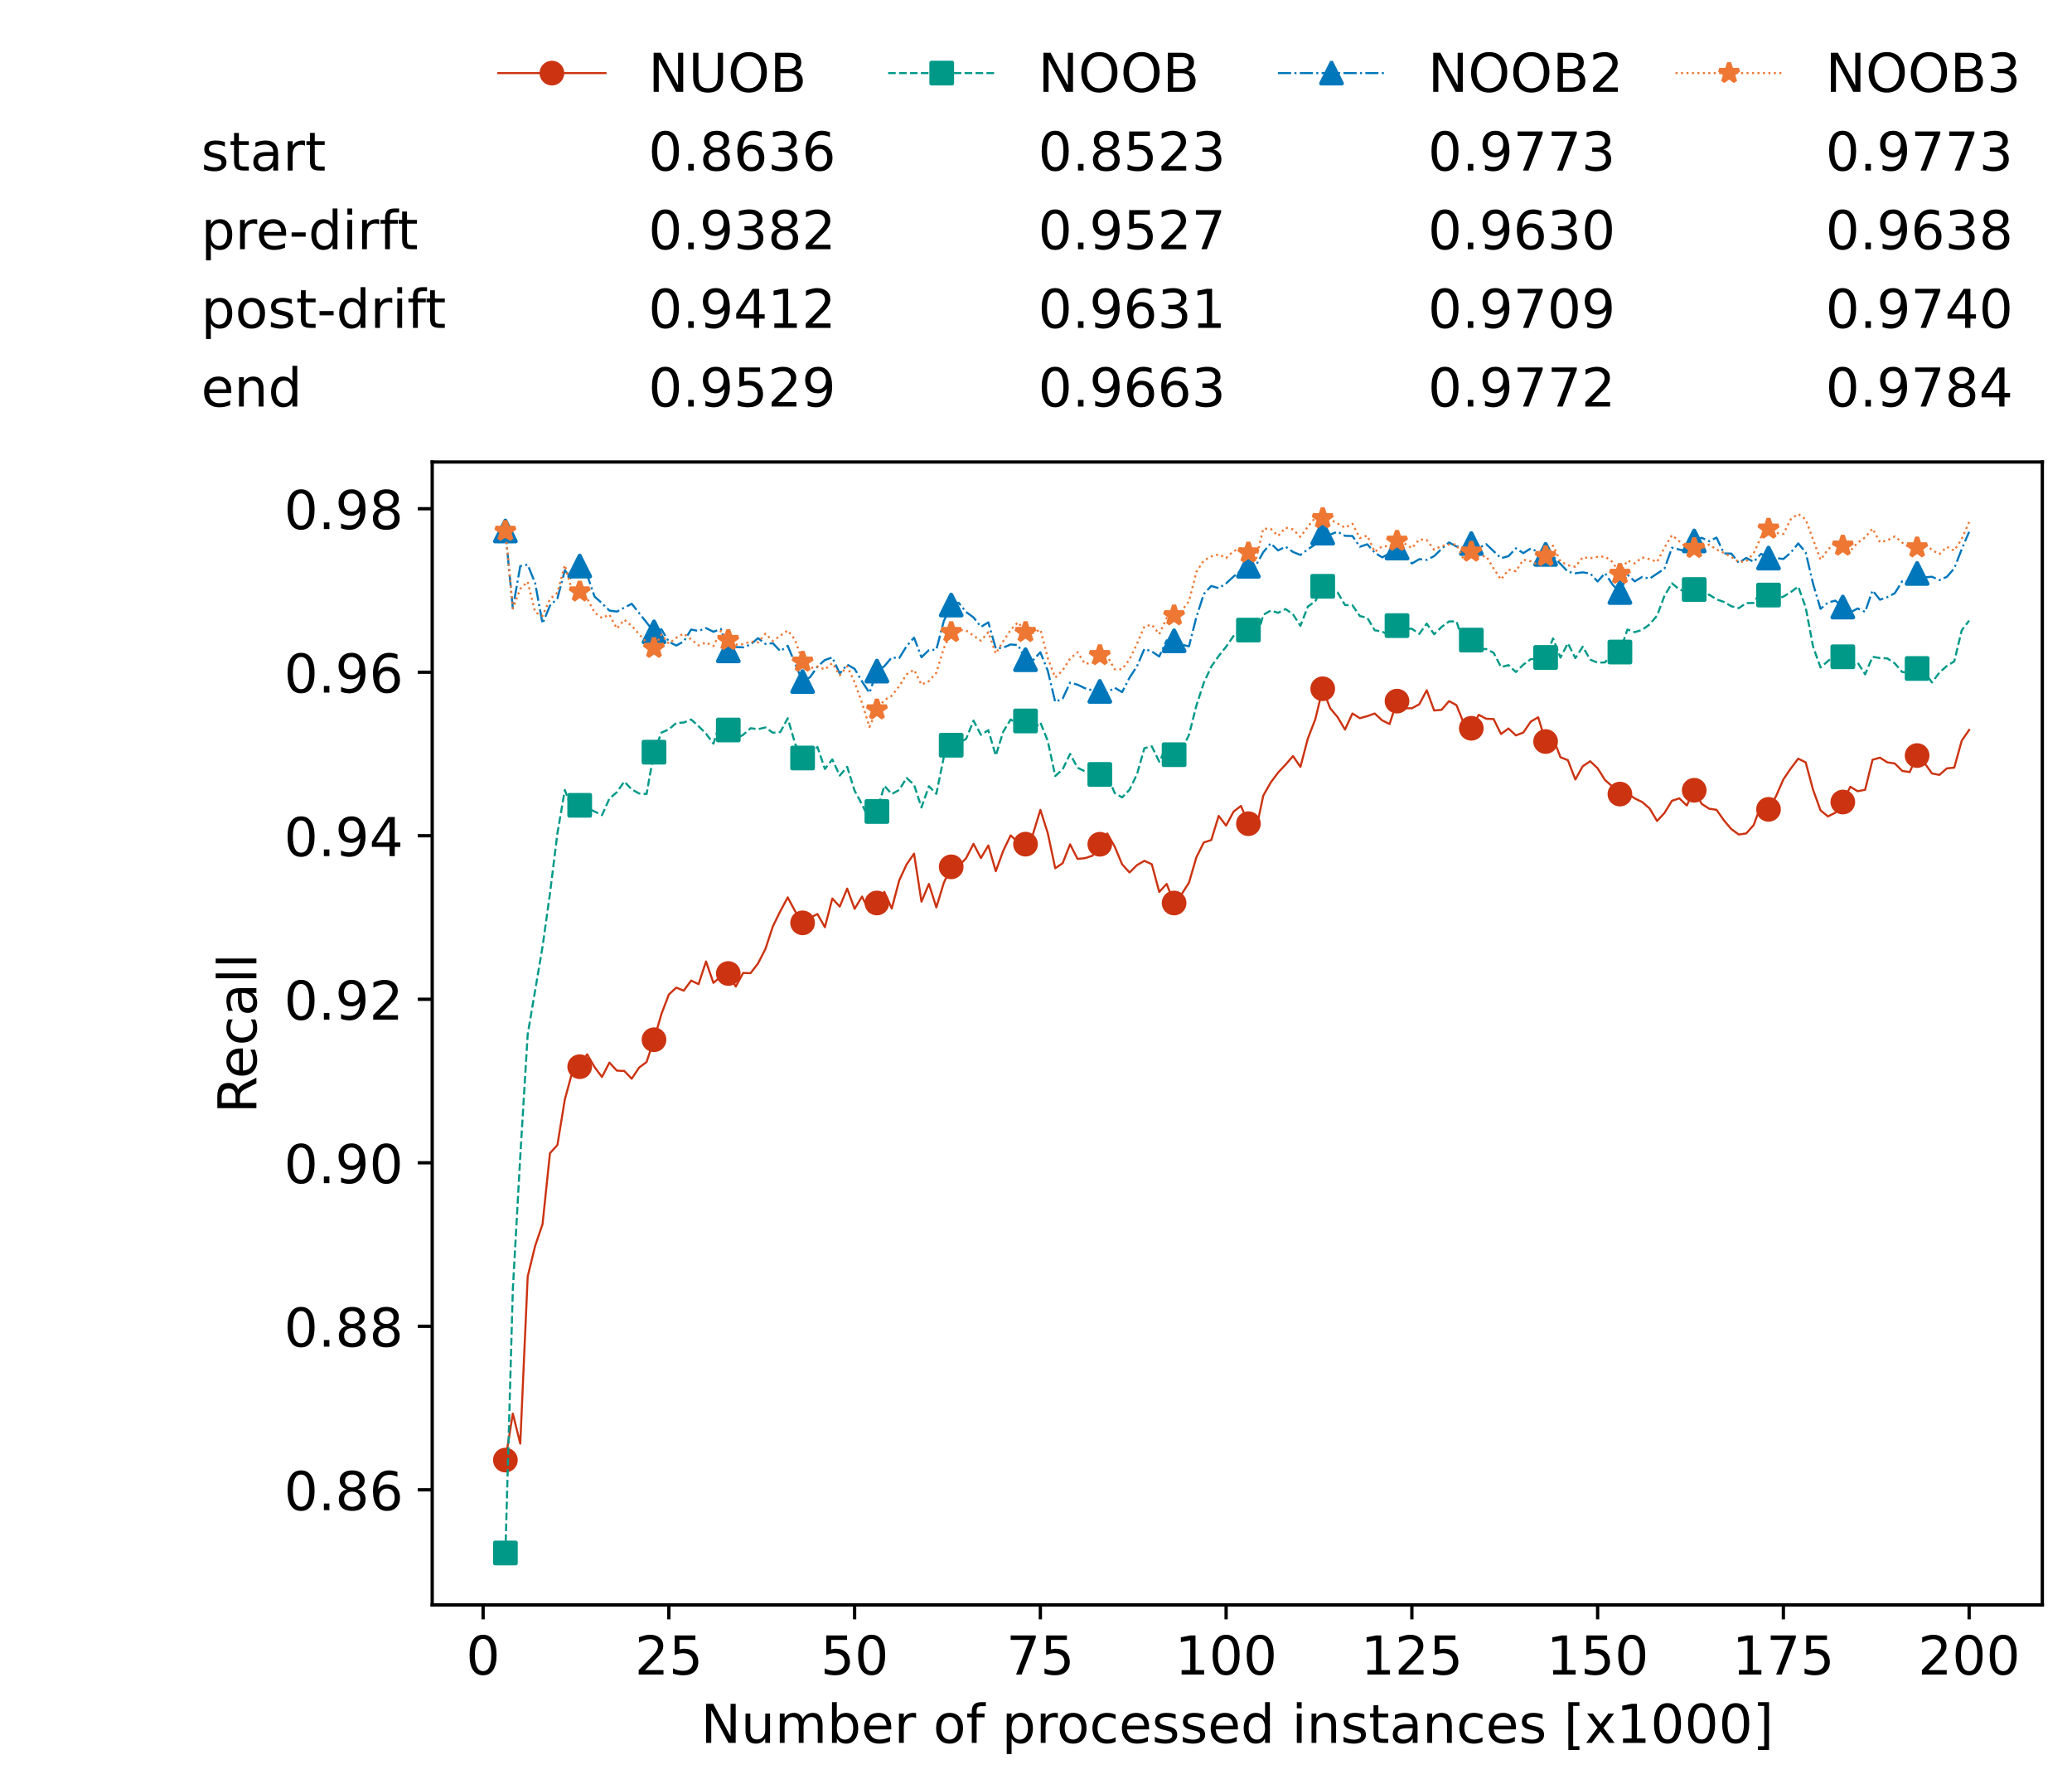<?xml version="1.0" encoding="utf-8" standalone="no"?>
<!DOCTYPE svg PUBLIC "-//W3C//DTD SVG 1.1//EN"
  "http://www.w3.org/Graphics/SVG/1.1/DTD/svg11.dtd">
<!-- Created with matplotlib (https://matplotlib.org/) -->
<svg height="432.615pt" version="1.1" viewBox="0 0 502.65 432.615" width="502.65pt" xmlns="http://www.w3.org/2000/svg" xmlns:xlink="http://www.w3.org/1999/xlink">
 <defs>
  <style type="text/css">*{stroke-linecap:butt;stroke-linejoin:round;}</style>
 </defs>
 <g id="figure_1">
  <g id="patch_1">
   <path d="M 0 432.615 
L 502.65 432.615 
L 502.65 0 
L 0 0 
z
" style="fill:#ffffff;"/>
  </g>
  <g id="axes_1">
   <g id="patch_2">
    <path d="M 104.85 389.252 
L 495.45 389.252 
L 495.45 112.052 
L 104.85 112.052 
z
" style="fill:#ffffff;"/>
   </g>
   <g id="matplotlib.axis_1">
    <g id="xtick_1">
     <g id="line2d_1">
      <defs>
       <path d="M 0 0 
L 0 3.5 
" id="m1329fe11d8" style="stroke:#000000;stroke-width:0.8;"/>
      </defs>
      <g>
       <use style="stroke:#000000;stroke-width:0.8;" x="117.197" xlink:href="#m1329fe11d8" y="389.252"/>
      </g>
     </g>
     <g id="text_1">
      <!-- 0 -->
      <g transform="translate(113.061 406.13)scale(0.13 -0.13)">
       <defs>
        <path d="M 31.781 66.406 
Q 24.172 66.406 20.328 58.906 
Q 16.5 51.422 16.5 36.375 
Q 16.5 21.391 20.328 13.891 
Q 24.172 6.391 31.781 6.391 
Q 39.453 6.391 43.281 13.891 
Q 47.125 21.391 47.125 36.375 
Q 47.125 51.422 43.281 58.906 
Q 39.453 66.406 31.781 66.406 
z
M 31.781 74.219 
Q 44.047 74.219 50.516 64.516 
Q 56.984 54.828 56.984 36.375 
Q 56.984 17.969 50.516 8.266 
Q 44.047 -1.422 31.781 -1.422 
Q 19.531 -1.422 13.062 8.266 
Q 6.594 17.969 6.594 36.375 
Q 6.594 54.828 13.062 64.516 
Q 19.531 74.219 31.781 74.219 
z
" id="DejaVuSans-48"/>
       </defs>
       <use xlink:href="#DejaVuSans-48"/>
      </g>
     </g>
    </g>
    <g id="xtick_2">
     <g id="line2d_2">
      <g>
       <use style="stroke:#000000;stroke-width:0.8;" x="162.259" xlink:href="#m1329fe11d8" y="389.252"/>
      </g>
     </g>
     <g id="text_2">
      <!-- 25 -->
      <g transform="translate(153.988 406.13)scale(0.13 -0.13)">
       <defs>
        <path d="M 19.188 8.297 
L 53.609 8.297 
L 53.609 0 
L 7.328 0 
L 7.328 8.297 
Q 12.938 14.109 22.625 23.891 
Q 32.328 33.688 34.812 36.531 
Q 39.547 41.844 41.422 45.531 
Q 43.312 49.219 43.312 52.781 
Q 43.312 58.594 39.234 62.25 
Q 35.156 65.922 28.609 65.922 
Q 23.969 65.922 18.812 64.312 
Q 13.672 62.703 7.812 59.422 
L 7.812 69.391 
Q 13.766 71.781 18.938 73 
Q 24.125 74.219 28.422 74.219 
Q 39.75 74.219 46.484 68.547 
Q 53.219 62.891 53.219 53.422 
Q 53.219 48.922 51.531 44.891 
Q 49.859 40.875 45.406 35.406 
Q 44.188 33.984 37.641 27.219 
Q 31.109 20.453 19.188 8.297 
z
" id="DejaVuSans-50"/>
        <path d="M 10.797 72.906 
L 49.516 72.906 
L 49.516 64.594 
L 19.828 64.594 
L 19.828 46.734 
Q 21.969 47.469 24.109 47.828 
Q 26.266 48.188 28.422 48.188 
Q 40.625 48.188 47.75 41.5 
Q 54.891 34.812 54.891 23.391 
Q 54.891 11.625 47.562 5.094 
Q 40.234 -1.422 26.906 -1.422 
Q 22.312 -1.422 17.547 -0.641 
Q 12.797 0.141 7.719 1.703 
L 7.719 11.625 
Q 12.109 9.234 16.797 8.062 
Q 21.484 6.891 26.703 6.891 
Q 35.156 6.891 40.078 11.328 
Q 45.016 15.766 45.016 23.391 
Q 45.016 31 40.078 35.438 
Q 35.156 39.891 26.703 39.891 
Q 22.75 39.891 18.812 39.016 
Q 14.891 38.141 10.797 36.281 
z
" id="DejaVuSans-53"/>
       </defs>
       <use xlink:href="#DejaVuSans-50"/>
       <use x="63.623" xlink:href="#DejaVuSans-53"/>
      </g>
     </g>
    </g>
    <g id="xtick_3">
     <g id="line2d_3">
      <g>
       <use style="stroke:#000000;stroke-width:0.8;" x="207.322" xlink:href="#m1329fe11d8" y="389.252"/>
      </g>
     </g>
     <g id="text_3">
      <!-- 50 -->
      <g transform="translate(199.05 406.13)scale(0.13 -0.13)">
       <use xlink:href="#DejaVuSans-53"/>
       <use x="63.623" xlink:href="#DejaVuSans-48"/>
      </g>
     </g>
    </g>
    <g id="xtick_4">
     <g id="line2d_4">
      <g>
       <use style="stroke:#000000;stroke-width:0.8;" x="252.384" xlink:href="#m1329fe11d8" y="389.252"/>
      </g>
     </g>
     <g id="text_4">
      <!-- 75 -->
      <g transform="translate(244.113 406.13)scale(0.13 -0.13)">
       <defs>
        <path d="M 8.203 72.906 
L 55.078 72.906 
L 55.078 68.703 
L 28.609 0 
L 18.312 0 
L 43.219 64.594 
L 8.203 64.594 
z
" id="DejaVuSans-55"/>
       </defs>
       <use xlink:href="#DejaVuSans-55"/>
       <use x="63.623" xlink:href="#DejaVuSans-53"/>
      </g>
     </g>
    </g>
    <g id="xtick_5">
     <g id="line2d_5">
      <g>
       <use style="stroke:#000000;stroke-width:0.8;" x="297.446" xlink:href="#m1329fe11d8" y="389.252"/>
      </g>
     </g>
     <g id="text_5">
      <!-- 100 -->
      <g transform="translate(285.039 406.13)scale(0.13 -0.13)">
       <defs>
        <path d="M 12.406 8.297 
L 28.516 8.297 
L 28.516 63.922 
L 10.984 60.406 
L 10.984 69.391 
L 28.422 72.906 
L 38.281 72.906 
L 38.281 8.297 
L 54.391 8.297 
L 54.391 0 
L 12.406 0 
z
" id="DejaVuSans-49"/>
       </defs>
       <use xlink:href="#DejaVuSans-49"/>
       <use x="63.623" xlink:href="#DejaVuSans-48"/>
       <use x="127.246" xlink:href="#DejaVuSans-48"/>
      </g>
     </g>
    </g>
    <g id="xtick_6">
     <g id="line2d_6">
      <g>
       <use style="stroke:#000000;stroke-width:0.8;" x="342.509" xlink:href="#m1329fe11d8" y="389.252"/>
      </g>
     </g>
     <g id="text_6">
      <!-- 125 -->
      <g transform="translate(330.102 406.13)scale(0.13 -0.13)">
       <use xlink:href="#DejaVuSans-49"/>
       <use x="63.623" xlink:href="#DejaVuSans-50"/>
       <use x="127.246" xlink:href="#DejaVuSans-53"/>
      </g>
     </g>
    </g>
    <g id="xtick_7">
     <g id="line2d_7">
      <g>
       <use style="stroke:#000000;stroke-width:0.8;" x="387.571" xlink:href="#m1329fe11d8" y="389.252"/>
      </g>
     </g>
     <g id="text_7">
      <!-- 150 -->
      <g transform="translate(375.164 406.13)scale(0.13 -0.13)">
       <use xlink:href="#DejaVuSans-49"/>
       <use x="63.623" xlink:href="#DejaVuSans-53"/>
       <use x="127.246" xlink:href="#DejaVuSans-48"/>
      </g>
     </g>
    </g>
    <g id="xtick_8">
     <g id="line2d_8">
      <g>
       <use style="stroke:#000000;stroke-width:0.8;" x="432.633" xlink:href="#m1329fe11d8" y="389.252"/>
      </g>
     </g>
     <g id="text_8">
      <!-- 175 -->
      <g transform="translate(420.226 406.13)scale(0.13 -0.13)">
       <use xlink:href="#DejaVuSans-49"/>
       <use x="63.623" xlink:href="#DejaVuSans-55"/>
       <use x="127.246" xlink:href="#DejaVuSans-53"/>
      </g>
     </g>
    </g>
    <g id="xtick_9">
     <g id="line2d_9">
      <g>
       <use style="stroke:#000000;stroke-width:0.8;" x="477.695" xlink:href="#m1329fe11d8" y="389.252"/>
      </g>
     </g>
     <g id="text_9">
      <!-- 200 -->
      <g transform="translate(465.289 406.13)scale(0.13 -0.13)">
       <use xlink:href="#DejaVuSans-50"/>
       <use x="63.623" xlink:href="#DejaVuSans-48"/>
       <use x="127.246" xlink:href="#DejaVuSans-48"/>
      </g>
     </g>
    </g>
    <g id="text_10">
     <!-- Number of processed instances [x1000] -->
     <g transform="translate(170.025 422.711)scale(0.13 -0.13)">
      <defs>
       <path d="M 9.812 72.906 
L 23.094 72.906 
L 55.422 11.922 
L 55.422 72.906 
L 64.984 72.906 
L 64.984 0 
L 51.703 0 
L 19.391 60.984 
L 19.391 0 
L 9.812 0 
z
" id="DejaVuSans-78"/>
       <path d="M 8.5 21.578 
L 8.5 54.688 
L 17.484 54.688 
L 17.484 21.922 
Q 17.484 14.156 20.5 10.266 
Q 23.531 6.391 29.594 6.391 
Q 36.859 6.391 41.078 11.031 
Q 45.312 15.672 45.312 23.688 
L 45.312 54.688 
L 54.297 54.688 
L 54.297 0 
L 45.312 0 
L 45.312 8.406 
Q 42.047 3.422 37.719 1 
Q 33.406 -1.422 27.688 -1.422 
Q 18.266 -1.422 13.375 4.438 
Q 8.5 10.297 8.5 21.578 
z
M 31.109 56 
z
" id="DejaVuSans-117"/>
       <path d="M 52 44.188 
Q 55.375 50.25 60.062 53.125 
Q 64.75 56 71.094 56 
Q 79.641 56 84.281 50.016 
Q 88.922 44.047 88.922 33.016 
L 88.922 0 
L 79.891 0 
L 79.891 32.719 
Q 79.891 40.578 77.094 44.375 
Q 74.312 48.188 68.609 48.188 
Q 61.625 48.188 57.562 43.547 
Q 53.516 38.922 53.516 30.906 
L 53.516 0 
L 44.484 0 
L 44.484 32.719 
Q 44.484 40.625 41.703 44.406 
Q 38.922 48.188 33.109 48.188 
Q 26.219 48.188 22.156 43.531 
Q 18.109 38.875 18.109 30.906 
L 18.109 0 
L 9.078 0 
L 9.078 54.688 
L 18.109 54.688 
L 18.109 46.188 
Q 21.188 51.219 25.484 53.609 
Q 29.781 56 35.688 56 
Q 41.656 56 45.828 52.969 
Q 50 49.953 52 44.188 
z
" id="DejaVuSans-109"/>
       <path d="M 48.688 27.297 
Q 48.688 37.203 44.609 42.844 
Q 40.531 48.484 33.406 48.484 
Q 26.266 48.484 22.188 42.844 
Q 18.109 37.203 18.109 27.297 
Q 18.109 17.391 22.188 11.75 
Q 26.266 6.109 33.406 6.109 
Q 40.531 6.109 44.609 11.75 
Q 48.688 17.391 48.688 27.297 
z
M 18.109 46.391 
Q 20.953 51.266 25.266 53.625 
Q 29.594 56 35.594 56 
Q 45.562 56 51.781 48.094 
Q 58.016 40.188 58.016 27.297 
Q 58.016 14.406 51.781 6.484 
Q 45.562 -1.422 35.594 -1.422 
Q 29.594 -1.422 25.266 0.953 
Q 20.953 3.328 18.109 8.203 
L 18.109 0 
L 9.078 0 
L 9.078 75.984 
L 18.109 75.984 
z
" id="DejaVuSans-98"/>
       <path d="M 56.203 29.594 
L 56.203 25.203 
L 14.891 25.203 
Q 15.484 15.922 20.484 11.062 
Q 25.484 6.203 34.422 6.203 
Q 39.594 6.203 44.453 7.469 
Q 49.312 8.734 54.109 11.281 
L 54.109 2.781 
Q 49.266 0.734 44.188 -0.344 
Q 39.109 -1.422 33.891 -1.422 
Q 20.797 -1.422 13.156 6.188 
Q 5.516 13.812 5.516 26.812 
Q 5.516 40.234 12.766 48.109 
Q 20.016 56 32.328 56 
Q 43.359 56 49.781 48.891 
Q 56.203 41.797 56.203 29.594 
z
M 47.219 32.234 
Q 47.125 39.594 43.094 43.984 
Q 39.062 48.391 32.422 48.391 
Q 24.906 48.391 20.391 44.141 
Q 15.875 39.891 15.188 32.172 
z
" id="DejaVuSans-101"/>
       <path d="M 41.109 46.297 
Q 39.594 47.172 37.812 47.578 
Q 36.031 48 33.891 48 
Q 26.266 48 22.188 43.047 
Q 18.109 38.094 18.109 28.812 
L 18.109 0 
L 9.078 0 
L 9.078 54.688 
L 18.109 54.688 
L 18.109 46.188 
Q 20.953 51.172 25.484 53.578 
Q 30.031 56 36.531 56 
Q 37.453 56 38.578 55.875 
Q 39.703 55.766 41.062 55.516 
z
" id="DejaVuSans-114"/>
       <path id="DejaVuSans-32"/>
       <path d="M 30.609 48.391 
Q 23.391 48.391 19.188 42.75 
Q 14.984 37.109 14.984 27.297 
Q 14.984 17.484 19.156 11.844 
Q 23.344 6.203 30.609 6.203 
Q 37.797 6.203 41.984 11.859 
Q 46.188 17.531 46.188 27.297 
Q 46.188 37.016 41.984 42.703 
Q 37.797 48.391 30.609 48.391 
z
M 30.609 56 
Q 42.328 56 49.016 48.375 
Q 55.719 40.766 55.719 27.297 
Q 55.719 13.875 49.016 6.219 
Q 42.328 -1.422 30.609 -1.422 
Q 18.844 -1.422 12.172 6.219 
Q 5.516 13.875 5.516 27.297 
Q 5.516 40.766 12.172 48.375 
Q 18.844 56 30.609 56 
z
" id="DejaVuSans-111"/>
       <path d="M 37.109 75.984 
L 37.109 68.5 
L 28.516 68.5 
Q 23.688 68.5 21.797 66.547 
Q 19.922 64.594 19.922 59.516 
L 19.922 54.688 
L 34.719 54.688 
L 34.719 47.703 
L 19.922 47.703 
L 19.922 0 
L 10.891 0 
L 10.891 47.703 
L 2.297 47.703 
L 2.297 54.688 
L 10.891 54.688 
L 10.891 58.5 
Q 10.891 67.625 15.141 71.797 
Q 19.391 75.984 28.609 75.984 
z
" id="DejaVuSans-102"/>
       <path d="M 18.109 8.203 
L 18.109 -20.797 
L 9.078 -20.797 
L 9.078 54.688 
L 18.109 54.688 
L 18.109 46.391 
Q 20.953 51.266 25.266 53.625 
Q 29.594 56 35.594 56 
Q 45.562 56 51.781 48.094 
Q 58.016 40.188 58.016 27.297 
Q 58.016 14.406 51.781 6.484 
Q 45.562 -1.422 35.594 -1.422 
Q 29.594 -1.422 25.266 0.953 
Q 20.953 3.328 18.109 8.203 
z
M 48.688 27.297 
Q 48.688 37.203 44.609 42.844 
Q 40.531 48.484 33.406 48.484 
Q 26.266 48.484 22.188 42.844 
Q 18.109 37.203 18.109 27.297 
Q 18.109 17.391 22.188 11.75 
Q 26.266 6.109 33.406 6.109 
Q 40.531 6.109 44.609 11.75 
Q 48.688 17.391 48.688 27.297 
z
" id="DejaVuSans-112"/>
       <path d="M 48.781 52.594 
L 48.781 44.188 
Q 44.969 46.297 41.141 47.344 
Q 37.312 48.391 33.406 48.391 
Q 24.656 48.391 19.812 42.844 
Q 14.984 37.312 14.984 27.297 
Q 14.984 17.281 19.812 11.734 
Q 24.656 6.203 33.406 6.203 
Q 37.312 6.203 41.141 7.25 
Q 44.969 8.297 48.781 10.406 
L 48.781 2.094 
Q 45.016 0.344 40.984 -0.531 
Q 36.969 -1.422 32.422 -1.422 
Q 20.062 -1.422 12.781 6.344 
Q 5.516 14.109 5.516 27.297 
Q 5.516 40.672 12.859 48.328 
Q 20.219 56 33.016 56 
Q 37.156 56 41.109 55.141 
Q 45.062 54.297 48.781 52.594 
z
" id="DejaVuSans-99"/>
       <path d="M 44.281 53.078 
L 44.281 44.578 
Q 40.484 46.531 36.375 47.5 
Q 32.281 48.484 27.875 48.484 
Q 21.188 48.484 17.844 46.438 
Q 14.5 44.391 14.5 40.281 
Q 14.5 37.156 16.891 35.375 
Q 19.281 33.594 26.516 31.984 
L 29.594 31.297 
Q 39.156 29.25 43.188 25.516 
Q 47.219 21.781 47.219 15.094 
Q 47.219 7.469 41.188 3.016 
Q 35.156 -1.422 24.609 -1.422 
Q 20.219 -1.422 15.453 -0.562 
Q 10.688 0.297 5.422 2 
L 5.422 11.281 
Q 10.406 8.688 15.234 7.391 
Q 20.062 6.109 24.812 6.109 
Q 31.156 6.109 34.562 8.281 
Q 37.984 10.453 37.984 14.406 
Q 37.984 18.062 35.516 20.016 
Q 33.062 21.969 24.703 23.781 
L 21.578 24.516 
Q 13.234 26.266 9.516 29.906 
Q 5.812 33.547 5.812 39.891 
Q 5.812 47.609 11.281 51.797 
Q 16.75 56 26.812 56 
Q 31.781 56 36.172 55.266 
Q 40.578 54.547 44.281 53.078 
z
" id="DejaVuSans-115"/>
       <path d="M 45.406 46.391 
L 45.406 75.984 
L 54.391 75.984 
L 54.391 0 
L 45.406 0 
L 45.406 8.203 
Q 42.578 3.328 38.25 0.953 
Q 33.938 -1.422 27.875 -1.422 
Q 17.969 -1.422 11.734 6.484 
Q 5.516 14.406 5.516 27.297 
Q 5.516 40.188 11.734 48.094 
Q 17.969 56 27.875 56 
Q 33.938 56 38.25 53.625 
Q 42.578 51.266 45.406 46.391 
z
M 14.797 27.297 
Q 14.797 17.391 18.875 11.75 
Q 22.953 6.109 30.078 6.109 
Q 37.203 6.109 41.297 11.75 
Q 45.406 17.391 45.406 27.297 
Q 45.406 37.203 41.297 42.844 
Q 37.203 48.484 30.078 48.484 
Q 22.953 48.484 18.875 42.844 
Q 14.797 37.203 14.797 27.297 
z
" id="DejaVuSans-100"/>
       <path d="M 9.422 54.688 
L 18.406 54.688 
L 18.406 0 
L 9.422 0 
z
M 9.422 75.984 
L 18.406 75.984 
L 18.406 64.594 
L 9.422 64.594 
z
" id="DejaVuSans-105"/>
       <path d="M 54.891 33.016 
L 54.891 0 
L 45.906 0 
L 45.906 32.719 
Q 45.906 40.484 42.875 44.328 
Q 39.844 48.188 33.797 48.188 
Q 26.516 48.188 22.312 43.547 
Q 18.109 38.922 18.109 30.906 
L 18.109 0 
L 9.078 0 
L 9.078 54.688 
L 18.109 54.688 
L 18.109 46.188 
Q 21.344 51.125 25.703 53.562 
Q 30.078 56 35.797 56 
Q 45.219 56 50.047 50.172 
Q 54.891 44.344 54.891 33.016 
z
" id="DejaVuSans-110"/>
       <path d="M 18.312 70.219 
L 18.312 54.688 
L 36.812 54.688 
L 36.812 47.703 
L 18.312 47.703 
L 18.312 18.016 
Q 18.312 11.328 20.141 9.422 
Q 21.969 7.516 27.594 7.516 
L 36.812 7.516 
L 36.812 0 
L 27.594 0 
Q 17.188 0 13.234 3.875 
Q 9.281 7.766 9.281 18.016 
L 9.281 47.703 
L 2.688 47.703 
L 2.688 54.688 
L 9.281 54.688 
L 9.281 70.219 
z
" id="DejaVuSans-116"/>
       <path d="M 34.281 27.484 
Q 23.391 27.484 19.188 25 
Q 14.984 22.516 14.984 16.5 
Q 14.984 11.719 18.141 8.906 
Q 21.297 6.109 26.703 6.109 
Q 34.188 6.109 38.703 11.406 
Q 43.219 16.703 43.219 25.484 
L 43.219 27.484 
z
M 52.203 31.203 
L 52.203 0 
L 43.219 0 
L 43.219 8.297 
Q 40.141 3.328 35.547 0.953 
Q 30.953 -1.422 24.312 -1.422 
Q 15.922 -1.422 10.953 3.297 
Q 6 8.016 6 15.922 
Q 6 25.141 12.172 29.828 
Q 18.359 34.516 30.609 34.516 
L 43.219 34.516 
L 43.219 35.406 
Q 43.219 41.609 39.141 45 
Q 35.062 48.391 27.688 48.391 
Q 23 48.391 18.547 47.266 
Q 14.109 46.141 10.016 43.891 
L 10.016 52.203 
Q 14.938 54.109 19.578 55.047 
Q 24.219 56 28.609 56 
Q 40.484 56 46.344 49.844 
Q 52.203 43.703 52.203 31.203 
z
" id="DejaVuSans-97"/>
       <path d="M 8.594 75.984 
L 29.297 75.984 
L 29.297 69 
L 17.578 69 
L 17.578 -6.203 
L 29.297 -6.203 
L 29.297 -13.188 
L 8.594 -13.188 
z
" id="DejaVuSans-91"/>
       <path d="M 54.891 54.688 
L 35.109 28.078 
L 55.906 0 
L 45.312 0 
L 29.391 21.484 
L 13.484 0 
L 2.875 0 
L 24.125 28.609 
L 4.688 54.688 
L 15.281 54.688 
L 29.781 35.203 
L 44.281 54.688 
z
" id="DejaVuSans-120"/>
       <path d="M 30.422 75.984 
L 30.422 -13.188 
L 9.719 -13.188 
L 9.719 -6.203 
L 21.391 -6.203 
L 21.391 69 
L 9.719 69 
L 9.719 75.984 
z
" id="DejaVuSans-93"/>
      </defs>
      <use xlink:href="#DejaVuSans-78"/>
      <use x="74.805" xlink:href="#DejaVuSans-117"/>
      <use x="138.184" xlink:href="#DejaVuSans-109"/>
      <use x="235.596" xlink:href="#DejaVuSans-98"/>
      <use x="299.072" xlink:href="#DejaVuSans-101"/>
      <use x="360.596" xlink:href="#DejaVuSans-114"/>
      <use x="401.709" xlink:href="#DejaVuSans-32"/>
      <use x="433.496" xlink:href="#DejaVuSans-111"/>
      <use x="494.678" xlink:href="#DejaVuSans-102"/>
      <use x="529.883" xlink:href="#DejaVuSans-32"/>
      <use x="561.67" xlink:href="#DejaVuSans-112"/>
      <use x="625.146" xlink:href="#DejaVuSans-114"/>
      <use x="664.01" xlink:href="#DejaVuSans-111"/>
      <use x="725.191" xlink:href="#DejaVuSans-99"/>
      <use x="780.172" xlink:href="#DejaVuSans-101"/>
      <use x="841.695" xlink:href="#DejaVuSans-115"/>
      <use x="893.795" xlink:href="#DejaVuSans-115"/>
      <use x="945.895" xlink:href="#DejaVuSans-101"/>
      <use x="1007.418" xlink:href="#DejaVuSans-100"/>
      <use x="1070.895" xlink:href="#DejaVuSans-32"/>
      <use x="1102.682" xlink:href="#DejaVuSans-105"/>
      <use x="1130.465" xlink:href="#DejaVuSans-110"/>
      <use x="1193.844" xlink:href="#DejaVuSans-115"/>
      <use x="1245.943" xlink:href="#DejaVuSans-116"/>
      <use x="1285.152" xlink:href="#DejaVuSans-97"/>
      <use x="1346.432" xlink:href="#DejaVuSans-110"/>
      <use x="1409.811" xlink:href="#DejaVuSans-99"/>
      <use x="1464.791" xlink:href="#DejaVuSans-101"/>
      <use x="1526.314" xlink:href="#DejaVuSans-115"/>
      <use x="1578.414" xlink:href="#DejaVuSans-32"/>
      <use x="1610.201" xlink:href="#DejaVuSans-91"/>
      <use x="1649.215" xlink:href="#DejaVuSans-120"/>
      <use x="1708.395" xlink:href="#DejaVuSans-49"/>
      <use x="1772.018" xlink:href="#DejaVuSans-48"/>
      <use x="1835.641" xlink:href="#DejaVuSans-48"/>
      <use x="1899.264" xlink:href="#DejaVuSans-48"/>
      <use x="1962.887" xlink:href="#DejaVuSans-93"/>
     </g>
    </g>
   </g>
   <g id="matplotlib.axis_2">
    <g id="ytick_1">
     <g id="line2d_10">
      <defs>
       <path d="M 0 0 
L -3.5 0 
" id="m5e2edfbe8c" style="stroke:#000000;stroke-width:0.8;"/>
      </defs>
      <g>
       <use style="stroke:#000000;stroke-width:0.8;" x="104.85" xlink:href="#m5e2edfbe8c" y="361.329"/>
      </g>
     </g>
     <g id="text_11">
      <!-- 0.86 -->
      <g transform="translate(68.905 366.268)scale(0.13 -0.13)">
       <defs>
        <path d="M 10.688 12.406 
L 21 12.406 
L 21 0 
L 10.688 0 
z
" id="DejaVuSans-46"/>
        <path d="M 31.781 34.625 
Q 24.75 34.625 20.719 30.859 
Q 16.703 27.094 16.703 20.516 
Q 16.703 13.922 20.719 10.156 
Q 24.75 6.391 31.781 6.391 
Q 38.812 6.391 42.859 10.172 
Q 46.922 13.969 46.922 20.516 
Q 46.922 27.094 42.891 30.859 
Q 38.875 34.625 31.781 34.625 
z
M 21.922 38.812 
Q 15.578 40.375 12.031 44.719 
Q 8.5 49.078 8.5 55.328 
Q 8.5 64.062 14.719 69.141 
Q 20.953 74.219 31.781 74.219 
Q 42.672 74.219 48.875 69.141 
Q 55.078 64.062 55.078 55.328 
Q 55.078 49.078 51.531 44.719 
Q 48 40.375 41.703 38.812 
Q 48.828 37.156 52.797 32.312 
Q 56.781 27.484 56.781 20.516 
Q 56.781 9.906 50.312 4.234 
Q 43.844 -1.422 31.781 -1.422 
Q 19.734 -1.422 13.25 4.234 
Q 6.781 9.906 6.781 20.516 
Q 6.781 27.484 10.781 32.312 
Q 14.797 37.156 21.922 38.812 
z
M 18.312 54.391 
Q 18.312 48.734 21.844 45.562 
Q 25.391 42.391 31.781 42.391 
Q 38.141 42.391 41.719 45.562 
Q 45.312 48.734 45.312 54.391 
Q 45.312 60.062 41.719 63.234 
Q 38.141 66.406 31.781 66.406 
Q 25.391 66.406 21.844 63.234 
Q 18.312 60.062 18.312 54.391 
z
" id="DejaVuSans-56"/>
        <path d="M 33.016 40.375 
Q 26.375 40.375 22.484 35.828 
Q 18.609 31.297 18.609 23.391 
Q 18.609 15.531 22.484 10.953 
Q 26.375 6.391 33.016 6.391 
Q 39.656 6.391 43.531 10.953 
Q 47.406 15.531 47.406 23.391 
Q 47.406 31.297 43.531 35.828 
Q 39.656 40.375 33.016 40.375 
z
M 52.594 71.297 
L 52.594 62.312 
Q 48.875 64.062 45.094 64.984 
Q 41.312 65.922 37.594 65.922 
Q 27.828 65.922 22.672 59.328 
Q 17.531 52.734 16.797 39.406 
Q 19.672 43.656 24.016 45.922 
Q 28.375 48.188 33.594 48.188 
Q 44.578 48.188 50.953 41.516 
Q 57.328 34.859 57.328 23.391 
Q 57.328 12.156 50.688 5.359 
Q 44.047 -1.422 33.016 -1.422 
Q 20.359 -1.422 13.672 8.266 
Q 6.984 17.969 6.984 36.375 
Q 6.984 53.656 15.188 63.938 
Q 23.391 74.219 37.203 74.219 
Q 40.922 74.219 44.703 73.484 
Q 48.484 72.75 52.594 71.297 
z
" id="DejaVuSans-54"/>
       </defs>
       <use xlink:href="#DejaVuSans-48"/>
       <use x="63.623" xlink:href="#DejaVuSans-46"/>
       <use x="95.41" xlink:href="#DejaVuSans-56"/>
       <use x="159.033" xlink:href="#DejaVuSans-54"/>
      </g>
     </g>
    </g>
    <g id="ytick_2">
     <g id="line2d_11">
      <g>
       <use style="stroke:#000000;stroke-width:0.8;" x="104.85" xlink:href="#m5e2edfbe8c" y="321.671"/>
      </g>
     </g>
     <g id="text_12">
      <!-- 0.88 -->
      <g transform="translate(68.905 326.61)scale(0.13 -0.13)">
       <use xlink:href="#DejaVuSans-48"/>
       <use x="63.623" xlink:href="#DejaVuSans-46"/>
       <use x="95.41" xlink:href="#DejaVuSans-56"/>
       <use x="159.033" xlink:href="#DejaVuSans-56"/>
      </g>
     </g>
    </g>
    <g id="ytick_3">
     <g id="line2d_12">
      <g>
       <use style="stroke:#000000;stroke-width:0.8;" x="104.85" xlink:href="#m5e2edfbe8c" y="282.013"/>
      </g>
     </g>
     <g id="text_13">
      <!-- 0.90 -->
      <g transform="translate(68.905 286.952)scale(0.13 -0.13)">
       <defs>
        <path d="M 10.984 1.516 
L 10.984 10.5 
Q 14.703 8.734 18.5 7.812 
Q 22.312 6.891 25.984 6.891 
Q 35.75 6.891 40.891 13.453 
Q 46.047 20.016 46.781 33.406 
Q 43.953 29.203 39.594 26.953 
Q 35.25 24.703 29.984 24.703 
Q 19.047 24.703 12.672 31.312 
Q 6.297 37.938 6.297 49.422 
Q 6.297 60.641 12.938 67.422 
Q 19.578 74.219 30.609 74.219 
Q 43.266 74.219 49.922 64.516 
Q 56.594 54.828 56.594 36.375 
Q 56.594 19.141 48.406 8.859 
Q 40.234 -1.422 26.422 -1.422 
Q 22.703 -1.422 18.891 -0.688 
Q 15.094 0.047 10.984 1.516 
z
M 30.609 32.422 
Q 37.25 32.422 41.125 36.953 
Q 45.016 41.5 45.016 49.422 
Q 45.016 57.281 41.125 61.844 
Q 37.25 66.406 30.609 66.406 
Q 23.969 66.406 20.094 61.844 
Q 16.219 57.281 16.219 49.422 
Q 16.219 41.5 20.094 36.953 
Q 23.969 32.422 30.609 32.422 
z
" id="DejaVuSans-57"/>
       </defs>
       <use xlink:href="#DejaVuSans-48"/>
       <use x="63.623" xlink:href="#DejaVuSans-46"/>
       <use x="95.41" xlink:href="#DejaVuSans-57"/>
       <use x="159.033" xlink:href="#DejaVuSans-48"/>
      </g>
     </g>
    </g>
    <g id="ytick_4">
     <g id="line2d_13">
      <g>
       <use style="stroke:#000000;stroke-width:0.8;" x="104.85" xlink:href="#m5e2edfbe8c" y="242.355"/>
      </g>
     </g>
     <g id="text_14">
      <!-- 0.92 -->
      <g transform="translate(68.905 247.294)scale(0.13 -0.13)">
       <use xlink:href="#DejaVuSans-48"/>
       <use x="63.623" xlink:href="#DejaVuSans-46"/>
       <use x="95.41" xlink:href="#DejaVuSans-57"/>
       <use x="159.033" xlink:href="#DejaVuSans-50"/>
      </g>
     </g>
    </g>
    <g id="ytick_5">
     <g id="line2d_14">
      <g>
       <use style="stroke:#000000;stroke-width:0.8;" x="104.85" xlink:href="#m5e2edfbe8c" y="202.696"/>
      </g>
     </g>
     <g id="text_15">
      <!-- 0.94 -->
      <g transform="translate(68.905 207.635)scale(0.13 -0.13)">
       <defs>
        <path d="M 37.797 64.312 
L 12.891 25.391 
L 37.797 25.391 
z
M 35.203 72.906 
L 47.609 72.906 
L 47.609 25.391 
L 58.016 25.391 
L 58.016 17.188 
L 47.609 17.188 
L 47.609 0 
L 37.797 0 
L 37.797 17.188 
L 4.891 17.188 
L 4.891 26.703 
z
" id="DejaVuSans-52"/>
       </defs>
       <use xlink:href="#DejaVuSans-48"/>
       <use x="63.623" xlink:href="#DejaVuSans-46"/>
       <use x="95.41" xlink:href="#DejaVuSans-57"/>
       <use x="159.033" xlink:href="#DejaVuSans-52"/>
      </g>
     </g>
    </g>
    <g id="ytick_6">
     <g id="line2d_15">
      <g>
       <use style="stroke:#000000;stroke-width:0.8;" x="104.85" xlink:href="#m5e2edfbe8c" y="163.038"/>
      </g>
     </g>
     <g id="text_16">
      <!-- 0.96 -->
      <g transform="translate(68.905 167.977)scale(0.13 -0.13)">
       <use xlink:href="#DejaVuSans-48"/>
       <use x="63.623" xlink:href="#DejaVuSans-46"/>
       <use x="95.41" xlink:href="#DejaVuSans-57"/>
       <use x="159.033" xlink:href="#DejaVuSans-54"/>
      </g>
     </g>
    </g>
    <g id="ytick_7">
     <g id="line2d_16">
      <g>
       <use style="stroke:#000000;stroke-width:0.8;" x="104.85" xlink:href="#m5e2edfbe8c" y="123.38"/>
      </g>
     </g>
     <g id="text_17">
      <!-- 0.98 -->
      <g transform="translate(68.905 128.319)scale(0.13 -0.13)">
       <use xlink:href="#DejaVuSans-48"/>
       <use x="63.623" xlink:href="#DejaVuSans-46"/>
       <use x="95.41" xlink:href="#DejaVuSans-57"/>
       <use x="159.033" xlink:href="#DejaVuSans-56"/>
      </g>
     </g>
    </g>
    <g id="text_18">
     <!-- Recall -->
     <g transform="translate(62.201 270.044)rotate(-90)scale(0.13 -0.13)">
      <defs>
       <path d="M 44.391 34.188 
Q 47.562 33.109 50.562 29.594 
Q 53.562 26.078 56.594 19.922 
L 66.609 0 
L 56 0 
L 46.688 18.703 
Q 43.062 26.031 39.672 28.422 
Q 36.281 30.812 30.422 30.812 
L 19.672 30.812 
L 19.672 0 
L 9.812 0 
L 9.812 72.906 
L 32.078 72.906 
Q 44.578 72.906 50.734 67.672 
Q 56.891 62.453 56.891 51.906 
Q 56.891 45.016 53.688 40.469 
Q 50.484 35.938 44.391 34.188 
z
M 19.672 64.797 
L 19.672 38.922 
L 32.078 38.922 
Q 39.203 38.922 42.844 42.219 
Q 46.484 45.516 46.484 51.906 
Q 46.484 58.297 42.844 61.547 
Q 39.203 64.797 32.078 64.797 
z
" id="DejaVuSans-82"/>
       <path d="M 9.422 75.984 
L 18.406 75.984 
L 18.406 0 
L 9.422 0 
z
" id="DejaVuSans-108"/>
      </defs>
      <use xlink:href="#DejaVuSans-82"/>
      <use x="64.982" xlink:href="#DejaVuSans-101"/>
      <use x="126.506" xlink:href="#DejaVuSans-99"/>
      <use x="181.486" xlink:href="#DejaVuSans-97"/>
      <use x="242.766" xlink:href="#DejaVuSans-108"/>
      <use x="270.549" xlink:href="#DejaVuSans-108"/>
     </g>
    </g>
   </g>
   <g id="line2d_17"/>
   <g id="line2d_18"/>
   <g id="line2d_19"/>
   <g id="line2d_20"/>
   <g id="line2d_21"/>
   <g id="line2d_22">
    <path clip-path="url(#p47b098e832)" d="M 122.605 354.119 
L 124.407 342.852 
L 126.21 350.113 
L 128.012 309.606 
L 129.815 302.199 
L 131.617 296.891 
L 133.419 279.675 
L 135.222 277.714 
L 137.024 266.651 
L 138.827 260.022 
L 140.629 258.71 
L 142.432 255.695 
L 144.234 258.809 
L 146.037 261.212 
L 147.839 257.716 
L 149.642 259.662 
L 151.444 259.744 
L 153.247 261.629 
L 155.049 258.927 
L 156.852 257.579 
L 158.654 252.171 
L 160.457 245.92 
L 162.259 241.206 
L 164.062 239.528 
L 165.864 240.278 
L 167.667 237.819 
L 169.469 238.694 
L 171.272 233.19 
L 173.074 238.383 
L 174.877 236.816 
L 176.679 236.105 
L 178.482 239.282 
L 180.284 235.965 
L 182.087 236.026 
L 183.889 233.662 
L 185.692 230.143 
L 187.494 224.657 
L 189.297 220.996 
L 191.099 217.642 
L 192.902 221.028 
L 194.704 223.822 
L 196.507 222.576 
L 198.309 221.683 
L 200.112 224.88 
L 201.914 217.92 
L 203.717 219.884 
L 205.519 215.515 
L 207.322 220.423 
L 209.124 217.449 
L 210.927 221.116 
L 212.729 219.007 
L 214.532 216.303 
L 216.334 220.358 
L 218.137 213.532 
L 219.939 209.644 
L 221.742 207.037 
L 223.544 218.679 
L 225.347 214.384 
L 227.149 220.073 
L 228.952 214.135 
L 230.754 210.239 
L 232.557 210.064 
L 234.359 208.163 
L 236.162 204.658 
L 237.964 208.109 
L 239.767 205.05 
L 241.569 211.293 
L 243.372 206.354 
L 245.174 202.612 
L 246.976 204.247 
L 248.779 204.738 
L 250.581 202.332 
L 252.384 196.42 
L 254.186 202.079 
L 255.989 210.577 
L 257.791 209.362 
L 259.594 204.776 
L 261.396 208.304 
L 263.199 208.139 
L 265.001 207.553 
L 268.606 202.15 
L 270.409 205.312 
L 272.211 209.622 
L 274.014 211.601 
L 275.816 209.832 
L 277.619 208.777 
L 279.421 209.609 
L 281.224 216.325 
L 283.026 214.385 
L 284.829 219.008 
L 286.631 216.916 
L 288.434 214.078 
L 290.236 207.911 
L 292.039 204.321 
L 293.841 203.738 
L 295.644 197.891 
L 297.446 200.239 
L 299.249 196.852 
L 301.051 195.466 
L 302.854 199.775 
L 304.656 201.516 
L 306.459 192.97 
L 308.261 189.784 
L 310.064 187.374 
L 311.866 185.455 
L 313.669 183.364 
L 315.471 185.993 
L 317.274 179.114 
L 319.076 174.461 
L 320.879 167.049 
L 322.681 171.76 
L 324.484 173.917 
L 326.286 176.95 
L 328.089 173.043 
L 329.891 174.189 
L 331.694 173.687 
L 333.496 173.045 
L 335.299 174.714 
L 337.101 175.603 
L 338.904 170.049 
L 340.706 171.768 
L 342.509 171.782 
L 344.311 170.804 
L 346.114 167.412 
L 347.916 172.323 
L 349.719 172.149 
L 351.521 170.045 
L 353.324 171.016 
L 355.126 175.478 
L 356.928 176.634 
L 358.731 173.366 
L 360.533 174.319 
L 362.336 174.398 
L 364.138 178.029 
L 365.941 176.682 
L 367.743 178.358 
L 369.546 177.664 
L 371.348 175.016 
L 373.151 173.968 
L 374.953 179.846 
L 376.756 178.997 
L 378.558 183.662 
L 380.361 184.371 
L 382.163 189.055 
L 383.966 185.833 
L 385.768 184.63 
L 387.571 186.33 
L 389.373 189.196 
L 391.176 190.773 
L 392.978 192.591 
L 394.781 192.408 
L 396.583 193.645 
L 398.386 194.516 
L 400.188 196.079 
L 401.991 199.12 
L 403.793 197.169 
L 405.596 194.218 
L 407.398 193.628 
L 409.201 195.355 
L 411.003 191.667 
L 412.806 194.957 
L 414.608 196.136 
L 416.411 196.405 
L 418.213 198.978 
L 420.016 201.091 
L 421.818 202.406 
L 423.621 202.131 
L 425.423 200.119 
L 427.226 195.237 
L 429.028 196.299 
L 430.831 193.146 
L 432.633 189.021 
L 434.436 186.382 
L 436.238 183.999 
L 438.041 184.896 
L 439.843 191.57 
L 441.646 196.544 
L 443.448 198.01 
L 445.251 197.095 
L 447.053 194.518 
L 448.856 190.817 
L 450.658 191.9 
L 452.461 191.548 
L 454.263 184.264 
L 456.066 183.762 
L 457.868 184.899 
L 459.671 185.174 
L 461.473 186.979 
L 463.276 187.255 
L 465.078 183.249 
L 466.881 185.059 
L 468.683 187.586 
L 470.485 187.939 
L 472.288 186.354 
L 474.09 186.174 
L 475.893 179.653 
L 477.695 177.034 
L 477.695 177.034 
" style="fill:none;stroke:#cc3311;stroke-linecap:square;stroke-width:0.5;"/>
    <defs>
     <path d="M 0 2.5 
C 0.663 2.5 1.299 2.237 1.768 1.768 
C 2.237 1.299 2.5 0.663 2.5 0 
C 2.5 -0.663 2.237 -1.299 1.768 -1.768 
C 1.299 -2.237 0.663 -2.5 0 -2.5 
C -0.663 -2.5 -1.299 -2.237 -1.768 -1.768 
C -2.237 -1.299 -2.5 -0.663 -2.5 0 
C -2.5 0.663 -2.237 1.299 -1.768 1.768 
C -1.299 2.237 -0.663 2.5 0 2.5 
z
" id="m0b380d0c91" style="stroke:#cc3311;"/>
    </defs>
    <g clip-path="url(#p47b098e832)">
     <use style="fill:#cc3311;stroke:#cc3311;" x="122.605" xlink:href="#m0b380d0c91" y="354.119"/>
     <use style="fill:#cc3311;stroke:#cc3311;" x="140.629" xlink:href="#m0b380d0c91" y="258.71"/>
     <use style="fill:#cc3311;stroke:#cc3311;" x="158.654" xlink:href="#m0b380d0c91" y="252.171"/>
     <use style="fill:#cc3311;stroke:#cc3311;" x="176.679" xlink:href="#m0b380d0c91" y="236.105"/>
     <use style="fill:#cc3311;stroke:#cc3311;" x="194.704" xlink:href="#m0b380d0c91" y="223.822"/>
     <use style="fill:#cc3311;stroke:#cc3311;" x="212.729" xlink:href="#m0b380d0c91" y="219.007"/>
     <use style="fill:#cc3311;stroke:#cc3311;" x="230.754" xlink:href="#m0b380d0c91" y="210.239"/>
     <use style="fill:#cc3311;stroke:#cc3311;" x="248.779" xlink:href="#m0b380d0c91" y="204.738"/>
     <use style="fill:#cc3311;stroke:#cc3311;" x="266.804" xlink:href="#m0b380d0c91" y="204.761"/>
     <use style="fill:#cc3311;stroke:#cc3311;" x="284.829" xlink:href="#m0b380d0c91" y="219.008"/>
     <use style="fill:#cc3311;stroke:#cc3311;" x="302.854" xlink:href="#m0b380d0c91" y="199.775"/>
     <use style="fill:#cc3311;stroke:#cc3311;" x="320.879" xlink:href="#m0b380d0c91" y="167.049"/>
     <use style="fill:#cc3311;stroke:#cc3311;" x="338.904" xlink:href="#m0b380d0c91" y="170.049"/>
     <use style="fill:#cc3311;stroke:#cc3311;" x="356.928" xlink:href="#m0b380d0c91" y="176.634"/>
     <use style="fill:#cc3311;stroke:#cc3311;" x="374.953" xlink:href="#m0b380d0c91" y="179.846"/>
     <use style="fill:#cc3311;stroke:#cc3311;" x="392.978" xlink:href="#m0b380d0c91" y="192.591"/>
     <use style="fill:#cc3311;stroke:#cc3311;" x="411.003" xlink:href="#m0b380d0c91" y="191.667"/>
     <use style="fill:#cc3311;stroke:#cc3311;" x="429.028" xlink:href="#m0b380d0c91" y="196.299"/>
     <use style="fill:#cc3311;stroke:#cc3311;" x="447.053" xlink:href="#m0b380d0c91" y="194.518"/>
     <use style="fill:#cc3311;stroke:#cc3311;" x="465.078" xlink:href="#m0b380d0c91" y="183.249"/>
    </g>
   </g>
   <g id="line2d_23"/>
   <g id="line2d_24"/>
   <g id="line2d_25"/>
   <g id="line2d_26"/>
   <g id="line2d_27">
    <path clip-path="url(#p47b098e832)" d="M 122.605 376.652 
L 124.407 312.808 
L 126.21 280.511 
L 128.012 250.882 
L 131.617 229.599 
L 133.419 216.701 
L 135.222 202.127 
L 137.024 191.594 
L 138.827 196.359 
L 140.629 195.317 
L 142.432 195.932 
L 146.037 197.699 
L 147.839 193.674 
L 149.642 192.144 
L 151.444 189.559 
L 153.247 191.455 
L 155.049 192.447 
L 156.852 192.57 
L 158.654 182.43 
L 160.457 177.678 
L 162.259 176.9 
L 164.062 175.347 
L 165.864 175.241 
L 167.667 174.502 
L 169.469 176.129 
L 171.272 177.941 
L 173.074 180.366 
L 174.877 174.722 
L 178.482 179.192 
L 180.284 178.213 
L 182.087 176.617 
L 183.889 176.854 
L 185.692 176.431 
L 187.494 177.713 
L 189.297 177.552 
L 191.099 174.198 
L 192.902 180.418 
L 194.704 183.843 
L 196.507 182.782 
L 198.309 181.168 
L 200.112 186.508 
L 201.914 184.182 
L 203.717 188.108 
L 205.519 185.981 
L 207.322 191.767 
L 209.124 195.102 
L 210.927 198.918 
L 212.729 196.809 
L 214.532 190.569 
L 216.334 192.58 
L 218.137 191.586 
L 219.939 188.67 
L 221.742 190.328 
L 223.544 195.836 
L 225.347 190.693 
L 227.149 192.532 
L 228.952 183.668 
L 230.754 180.744 
L 232.557 180.184 
L 234.359 179.234 
L 236.162 174.766 
L 237.964 178.217 
L 239.767 177.102 
L 241.569 183.261 
L 243.372 177.452 
L 245.174 174.51 
L 246.976 175.518 
L 248.779 174.856 
L 250.581 177.009 
L 252.384 175.227 
L 254.186 179.72 
L 255.989 188.218 
L 257.791 186.598 
L 259.594 182.845 
L 261.396 186.209 
L 263.199 187.061 
L 265.001 187.564 
L 268.606 188.051 
L 270.409 192.327 
L 272.211 193.404 
L 274.014 191.533 
L 275.816 187.8 
L 277.619 181.471 
L 279.421 181.017 
L 281.224 184.731 
L 283.026 181.042 
L 284.829 183.04 
L 286.631 181.95 
L 288.434 178.242 
L 290.236 171.132 
L 292.039 165.579 
L 293.841 161.691 
L 295.644 159.101 
L 297.446 156.848 
L 299.249 154.249 
L 301.051 152.756 
L 302.854 152.812 
L 304.656 155.516 
L 306.459 149.125 
L 308.261 148.083 
L 310.064 148.629 
L 311.866 147.712 
L 313.669 148.992 
L 315.471 151.794 
L 317.274 147.118 
L 319.076 145.832 
L 320.879 142.197 
L 322.681 142.549 
L 324.484 143.67 
L 326.286 146.746 
L 328.089 146.806 
L 329.891 149.415 
L 331.694 149.831 
L 333.496 152.857 
L 335.299 153.181 
L 337.101 154.088 
L 338.904 151.732 
L 340.706 152.489 
L 342.509 152.503 
L 344.311 153.741 
L 346.114 151.242 
L 347.916 153.82 
L 349.719 152.056 
L 351.521 150.726 
L 353.324 150.695 
L 355.126 156.148 
L 356.928 155.239 
L 358.731 157.418 
L 360.533 157.418 
L 362.336 158.307 
L 364.138 161.789 
L 365.941 161.312 
L 367.743 162.988 
L 369.546 161.202 
L 371.348 159.878 
L 373.151 159.774 
L 374.953 159.456 
L 376.756 154.83 
L 378.558 159.496 
L 380.361 156.011 
L 382.163 159.617 
L 383.966 156.84 
L 385.768 159.981 
L 387.571 160.712 
L 389.373 160.653 
L 391.176 158.224 
L 392.978 158.141 
L 394.781 152.694 
L 396.583 153.313 
L 398.386 152.759 
L 400.188 151.436 
L 401.991 149.304 
L 403.793 144.493 
L 405.596 141.479 
L 407.398 142.955 
L 409.201 143.568 
L 411.003 142.978 
L 412.806 145.038 
L 414.608 144.213 
L 416.411 145.37 
L 418.213 145.986 
L 420.016 147.042 
L 421.818 147.494 
L 423.621 146.267 
L 425.423 146.238 
L 427.226 143.296 
L 430.831 145.34 
L 432.633 144.694 
L 434.436 143.608 
L 436.238 142.257 
L 438.041 147.315 
L 439.843 156.849 
L 441.646 161.886 
L 445.251 158.777 
L 447.053 159.297 
L 448.856 161.681 
L 450.658 160.721 
L 452.461 163.549 
L 454.263 159.3 
L 456.066 159.588 
L 457.868 159.681 
L 459.671 160.908 
L 461.473 162.991 
L 463.276 163.129 
L 465.078 162.128 
L 466.881 162.994 
L 468.683 165.52 
L 470.485 163.112 
L 472.288 161.527 
L 474.09 160.395 
L 475.893 152.883 
L 477.695 150.519 
L 477.695 150.519 
" style="fill:none;stroke:#009988;stroke-dasharray:1.85,0.8;stroke-dashoffset:0;stroke-width:0.5;"/>
    <defs>
     <path d="M -2.5 2.5 
L 2.5 2.5 
L 2.5 -2.5 
L -2.5 -2.5 
z
" id="m7335dd7a77" style="stroke:#009988;stroke-linejoin:miter;"/>
    </defs>
    <g clip-path="url(#p47b098e832)">
     <use style="fill:#009988;stroke:#009988;stroke-linejoin:miter;" x="122.605" xlink:href="#m7335dd7a77" y="376.652"/>
     <use style="fill:#009988;stroke:#009988;stroke-linejoin:miter;" x="140.629" xlink:href="#m7335dd7a77" y="195.317"/>
     <use style="fill:#009988;stroke:#009988;stroke-linejoin:miter;" x="158.654" xlink:href="#m7335dd7a77" y="182.43"/>
     <use style="fill:#009988;stroke:#009988;stroke-linejoin:miter;" x="176.679" xlink:href="#m7335dd7a77" y="177.047"/>
     <use style="fill:#009988;stroke:#009988;stroke-linejoin:miter;" x="194.704" xlink:href="#m7335dd7a77" y="183.843"/>
     <use style="fill:#009988;stroke:#009988;stroke-linejoin:miter;" x="212.729" xlink:href="#m7335dd7a77" y="196.809"/>
     <use style="fill:#009988;stroke:#009988;stroke-linejoin:miter;" x="230.754" xlink:href="#m7335dd7a77" y="180.744"/>
     <use style="fill:#009988;stroke:#009988;stroke-linejoin:miter;" x="248.779" xlink:href="#m7335dd7a77" y="174.856"/>
     <use style="fill:#009988;stroke:#009988;stroke-linejoin:miter;" x="266.804" xlink:href="#m7335dd7a77" y="187.83"/>
     <use style="fill:#009988;stroke:#009988;stroke-linejoin:miter;" x="284.829" xlink:href="#m7335dd7a77" y="183.04"/>
     <use style="fill:#009988;stroke:#009988;stroke-linejoin:miter;" x="302.854" xlink:href="#m7335dd7a77" y="152.812"/>
     <use style="fill:#009988;stroke:#009988;stroke-linejoin:miter;" x="320.879" xlink:href="#m7335dd7a77" y="142.197"/>
     <use style="fill:#009988;stroke:#009988;stroke-linejoin:miter;" x="338.904" xlink:href="#m7335dd7a77" y="151.732"/>
     <use style="fill:#009988;stroke:#009988;stroke-linejoin:miter;" x="356.928" xlink:href="#m7335dd7a77" y="155.239"/>
     <use style="fill:#009988;stroke:#009988;stroke-linejoin:miter;" x="374.953" xlink:href="#m7335dd7a77" y="159.456"/>
     <use style="fill:#009988;stroke:#009988;stroke-linejoin:miter;" x="392.978" xlink:href="#m7335dd7a77" y="158.141"/>
     <use style="fill:#009988;stroke:#009988;stroke-linejoin:miter;" x="411.003" xlink:href="#m7335dd7a77" y="142.978"/>
     <use style="fill:#009988;stroke:#009988;stroke-linejoin:miter;" x="429.028" xlink:href="#m7335dd7a77" y="144.318"/>
     <use style="fill:#009988;stroke:#009988;stroke-linejoin:miter;" x="447.053" xlink:href="#m7335dd7a77" y="159.297"/>
     <use style="fill:#009988;stroke:#009988;stroke-linejoin:miter;" x="465.078" xlink:href="#m7335dd7a77" y="162.128"/>
    </g>
   </g>
   <g id="line2d_28"/>
   <g id="line2d_29"/>
   <g id="line2d_30"/>
   <g id="line2d_31"/>
   <g id="line2d_32">
    <path clip-path="url(#p47b098e832)" d="M 122.605 128.788 
L 124.407 147.565 
L 126.21 137.3 
L 128.012 136.951 
L 129.815 141.413 
L 131.617 151.238 
L 133.419 146.888 
L 135.222 145.138 
L 137.024 138.314 
L 138.827 140.63 
L 140.629 137.296 
L 142.432 139.442 
L 144.234 144.689 
L 146.037 146.298 
L 147.839 148.08 
L 149.642 148.332 
L 153.247 146.432 
L 158.654 153.247 
L 160.457 152.626 
L 162.259 155.639 
L 164.062 156.571 
L 165.864 155.574 
L 167.667 152.686 
L 169.469 153.036 
L 171.272 152.333 
L 173.074 153.234 
L 174.877 152.545 
L 176.679 157.861 
L 178.482 156.931 
L 180.284 156.996 
L 182.087 156.321 
L 183.889 154.771 
L 185.692 156.165 
L 187.494 156 
L 189.297 157.94 
L 191.099 156.633 
L 194.704 165.306 
L 196.507 164.244 
L 198.309 161.688 
L 200.112 160.072 
L 201.914 159.448 
L 203.717 163.375 
L 205.519 161.171 
L 207.322 162.222 
L 209.124 165.287 
L 210.927 168.037 
L 212.729 162.764 
L 214.532 161.582 
L 216.334 159.451 
L 218.137 159.624 
L 219.939 156.708 
L 221.742 154.649 
L 223.544 159.406 
L 225.347 157.675 
L 227.149 157.559 
L 228.952 150.659 
L 230.754 146.743 
L 232.557 146.184 
L 234.359 148.432 
L 236.162 149.74 
L 237.964 152.041 
L 239.767 150.945 
L 241.569 157.273 
L 243.372 157.076 
L 245.174 156.309 
L 246.976 156.448 
L 248.779 160.004 
L 250.581 160.154 
L 252.384 158.202 
L 254.186 162.695 
L 255.989 170.249 
L 257.791 169.439 
L 259.594 165.56 
L 261.396 166.052 
L 263.199 166.923 
L 265.001 167.426 
L 268.606 167.913 
L 270.409 166.788 
L 272.211 167.866 
L 274.014 164.373 
L 275.816 161.602 
L 277.619 157.383 
L 279.421 158.007 
L 281.224 159.215 
L 283.026 155.306 
L 284.829 155.416 
L 286.631 156.329 
L 288.434 156.759 
L 290.236 149.649 
L 292.039 144.058 
L 293.841 142.114 
L 295.644 142.655 
L 297.446 141.491 
L 299.249 139.836 
L 301.051 138.342 
L 302.854 137.333 
L 304.656 137.149 
L 306.459 133.916 
L 308.261 131.784 
L 310.064 133.501 
L 311.866 132.584 
L 313.669 133.864 
L 315.471 134.597 
L 317.274 133.225 
L 319.076 132.038 
L 320.879 129.299 
L 322.681 129.652 
L 324.484 128.949 
L 326.286 129.96 
L 328.089 130 
L 329.891 132.609 
L 331.694 132.003 
L 333.496 134.021 
L 335.299 135.191 
L 337.101 134.21 
L 338.904 132.92 
L 340.706 134.337 
L 342.509 136.67 
L 344.311 135.618 
L 346.114 135.798 
L 347.916 134.877 
L 349.719 133.113 
L 351.521 131.565 
L 353.324 132.536 
L 355.126 132.784 
L 356.928 131.834 
L 358.731 132.923 
L 360.533 131.97 
L 364.138 135.373 
L 365.941 134.896 
L 367.743 132.983 
L 369.546 134.153 
L 371.348 133.014 
L 373.151 133.889 
L 374.953 134.456 
L 376.756 134.891 
L 380.361 138.663 
L 382.163 139.036 
L 383.966 138.814 
L 385.768 139.096 
L 387.571 141.035 
L 389.373 138.993 
L 391.176 141.759 
L 392.978 143.701 
L 394.781 139.343 
L 396.583 140.999 
L 398.386 139.913 
L 400.188 140.338 
L 403.793 137.915 
L 405.596 132.857 
L 409.201 133.708 
L 411.003 131.2 
L 412.806 130.427 
L 414.608 131.269 
L 416.411 130.382 
L 418.213 134.23 
L 420.016 134.268 
L 421.818 136.536 
L 423.621 135.309 
L 425.423 136.261 
L 427.226 134.321 
L 429.028 135.353 
L 430.831 135.353 
L 432.633 135.576 
L 434.436 134.023 
L 436.238 131.799 
L 438.041 133.972 
L 439.843 141.598 
L 441.646 147.668 
L 443.448 146.13 
L 445.251 145.673 
L 447.053 147.227 
L 448.856 148.533 
L 450.658 147.572 
L 452.461 148.398 
L 454.263 143.204 
L 456.066 145.456 
L 457.868 144.822 
L 459.671 143.87 
L 461.473 140.954 
L 463.276 141.092 
L 465.078 139.089 
L 466.881 140.033 
L 468.683 139.88 
L 470.485 140.697 
L 472.288 139.905 
L 474.09 137.851 
L 475.893 133.199 
L 477.695 128.982 
L 477.695 128.982 
" style="fill:none;stroke:#0077bb;stroke-dasharray:3.2,0.8,0.5,0.8;stroke-dashoffset:0;stroke-width:0.5;"/>
    <defs>
     <path d="M 0 -2.5 
L -2.5 2.5 
L 2.5 2.5 
z
" id="m7f374a9a88" style="stroke:#0077bb;stroke-linejoin:miter;"/>
    </defs>
    <g clip-path="url(#p47b098e832)">
     <use style="fill:#0077bb;stroke:#0077bb;stroke-linejoin:miter;" x="122.605" xlink:href="#m7f374a9a88" y="128.788"/>
     <use style="fill:#0077bb;stroke:#0077bb;stroke-linejoin:miter;" x="140.629" xlink:href="#m7f374a9a88" y="137.296"/>
     <use style="fill:#0077bb;stroke:#0077bb;stroke-linejoin:miter;" x="158.654" xlink:href="#m7f374a9a88" y="153.247"/>
     <use style="fill:#0077bb;stroke:#0077bb;stroke-linejoin:miter;" x="176.679" xlink:href="#m7f374a9a88" y="157.861"/>
     <use style="fill:#0077bb;stroke:#0077bb;stroke-linejoin:miter;" x="194.704" xlink:href="#m7f374a9a88" y="165.306"/>
     <use style="fill:#0077bb;stroke:#0077bb;stroke-linejoin:miter;" x="212.729" xlink:href="#m7f374a9a88" y="162.764"/>
     <use style="fill:#0077bb;stroke:#0077bb;stroke-linejoin:miter;" x="230.754" xlink:href="#m7f374a9a88" y="146.743"/>
     <use style="fill:#0077bb;stroke:#0077bb;stroke-linejoin:miter;" x="248.779" xlink:href="#m7f374a9a88" y="160.004"/>
     <use style="fill:#0077bb;stroke:#0077bb;stroke-linejoin:miter;" x="266.804" xlink:href="#m7f374a9a88" y="167.692"/>
     <use style="fill:#0077bb;stroke:#0077bb;stroke-linejoin:miter;" x="284.829" xlink:href="#m7f374a9a88" y="155.416"/>
     <use style="fill:#0077bb;stroke:#0077bb;stroke-linejoin:miter;" x="302.854" xlink:href="#m7f374a9a88" y="137.333"/>
     <use style="fill:#0077bb;stroke:#0077bb;stroke-linejoin:miter;" x="320.879" xlink:href="#m7f374a9a88" y="129.299"/>
     <use style="fill:#0077bb;stroke:#0077bb;stroke-linejoin:miter;" x="338.904" xlink:href="#m7f374a9a88" y="132.92"/>
     <use style="fill:#0077bb;stroke:#0077bb;stroke-linejoin:miter;" x="356.928" xlink:href="#m7f374a9a88" y="131.834"/>
     <use style="fill:#0077bb;stroke:#0077bb;stroke-linejoin:miter;" x="374.953" xlink:href="#m7f374a9a88" y="134.456"/>
     <use style="fill:#0077bb;stroke:#0077bb;stroke-linejoin:miter;" x="392.978" xlink:href="#m7f374a9a88" y="143.701"/>
     <use style="fill:#0077bb;stroke:#0077bb;stroke-linejoin:miter;" x="411.003" xlink:href="#m7f374a9a88" y="131.2"/>
     <use style="fill:#0077bb;stroke:#0077bb;stroke-linejoin:miter;" x="429.028" xlink:href="#m7f374a9a88" y="135.353"/>
     <use style="fill:#0077bb;stroke:#0077bb;stroke-linejoin:miter;" x="447.053" xlink:href="#m7f374a9a88" y="147.227"/>
     <use style="fill:#0077bb;stroke:#0077bb;stroke-linejoin:miter;" x="465.078" xlink:href="#m7f374a9a88" y="139.089"/>
    </g>
   </g>
   <g id="line2d_33"/>
   <g id="line2d_34"/>
   <g id="line2d_35"/>
   <g id="line2d_36"/>
   <g id="line2d_37">
    <path clip-path="url(#p47b098e832)" d="M 122.605 128.788 
L 124.407 147.565 
L 126.21 142.809 
L 128.012 141.082 
L 129.815 148.495 
L 131.617 149.364 
L 133.419 145.281 
L 135.222 143.732 
L 137.024 137.064 
L 138.827 143.394 
L 140.629 143.487 
L 142.432 145.117 
L 144.234 148.565 
L 146.037 149.897 
L 147.839 149.058 
L 149.642 152.453 
L 151.444 150.307 
L 153.247 151.792 
L 156.852 155.818 
L 158.654 157.17 
L 160.457 153.916 
L 162.259 156.104 
L 164.062 154.675 
L 165.864 153.66 
L 169.469 156.52 
L 171.272 155.817 
L 173.074 156.718 
L 174.877 153.019 
L 176.679 155.257 
L 178.482 156.35 
L 180.284 156.257 
L 182.087 155.581 
L 183.889 155.818 
L 185.692 153.685 
L 187.494 155.453 
L 191.099 152.898 
L 192.902 155.192 
L 194.704 160.51 
L 196.507 162.08 
L 198.309 161.634 
L 200.112 162.378 
L 201.914 160.827 
L 203.717 163.772 
L 205.519 161.607 
L 207.322 165.464 
L 209.124 170.512 
L 210.927 176.311 
L 212.729 172.092 
L 214.532 169.813 
L 216.334 168.726 
L 218.137 166.451 
L 219.939 163.535 
L 221.742 162.439 
L 223.544 166.069 
L 225.347 165.193 
L 227.149 163.152 
L 228.952 157.243 
L 230.754 153.327 
L 232.557 152.767 
L 234.359 152.907 
L 237.964 155.401 
L 239.767 153.323 
L 241.569 158.512 
L 243.372 155.509 
L 245.174 152.759 
L 246.976 150.915 
L 248.779 153.319 
L 250.581 153.544 
L 252.384 152.681 
L 254.186 159.622 
L 255.989 164.343 
L 257.791 162.561 
L 259.594 159.725 
L 261.396 158.195 
L 263.199 160.991 
L 265.001 160.756 
L 266.804 158.913 
L 268.606 159.134 
L 270.409 162.32 
L 272.211 162.32 
L 274.014 159.94 
L 275.816 156.168 
L 277.619 151.949 
L 279.421 151.495 
L 281.224 153.805 
L 283.026 149.896 
L 284.829 149.27 
L 286.631 148.21 
L 288.434 145.811 
L 290.236 138.701 
L 292.039 135.943 
L 293.841 134.971 
L 295.644 134.468 
L 297.446 135.327 
L 299.249 133.673 
L 301.051 132.926 
L 302.854 134.026 
L 304.656 135.767 
L 306.459 128.223 
L 308.261 128.259 
L 310.064 129.976 
L 311.866 127.973 
L 313.669 128.405 
L 315.471 130.216 
L 317.274 127.743 
L 319.076 125.564 
L 322.681 125.94 
L 326.286 127.988 
L 328.089 127.026 
L 329.891 130.505 
L 331.694 129.899 
L 333.496 133.861 
L 335.299 132.489 
L 337.101 132.471 
L 338.904 131.181 
L 340.706 131.787 
L 342.509 132.953 
L 344.311 130.811 
L 346.114 130.992 
L 347.916 133.324 
L 349.719 132.408 
L 351.521 132.069 
L 353.324 132.038 
L 355.126 135.756 
L 356.928 133.815 
L 358.731 134.904 
L 360.533 134.904 
L 362.336 137.859 
L 364.138 140.564 
L 365.941 138.151 
L 367.743 138.543 
L 369.546 135.746 
L 371.348 136.117 
L 373.151 136.992 
L 374.953 134.903 
L 376.756 132.335 
L 378.558 136.168 
L 380.361 137.085 
L 382.163 137.458 
L 383.966 135.125 
L 385.768 135.407 
L 387.571 135.048 
L 389.373 134.988 
L 391.176 136.278 
L 392.978 139.211 
L 394.781 135.942 
L 396.583 136.645 
L 398.386 135.198 
L 400.188 135.622 
L 401.991 136.281 
L 403.793 132.822 
L 405.596 129.787 
L 409.201 132.785 
L 412.806 133.047 
L 414.608 132.054 
L 416.411 133.278 
L 418.213 134.092 
L 420.016 135.074 
L 421.818 136.298 
L 423.621 136.16 
L 425.423 134.187 
L 427.226 130.213 
L 429.028 128.25 
L 430.831 129.272 
L 432.633 129.496 
L 434.436 125.923 
L 436.238 124.652 
L 438.041 125.963 
L 441.646 135.788 
L 443.448 133.248 
L 445.251 131.677 
L 447.053 132.368 
L 448.856 133.598 
L 450.658 131.616 
L 452.461 130.35 
L 454.263 128.192 
L 456.066 131.521 
L 457.868 131.046 
L 459.671 130.094 
L 461.473 131.621 
L 463.276 132.792 
L 465.078 132.792 
L 466.881 131.77 
L 468.683 133.403 
L 470.485 134.375 
L 472.288 132.629 
L 474.09 133.52 
L 475.893 130.737 
L 477.695 126.605 
L 477.695 126.605 
" style="fill:none;stroke:#ee7733;stroke-dasharray:0.5,0.825;stroke-dashoffset:0;stroke-width:0.5;"/>
    <defs>
     <path d="M 0 -2.5 
L -0.561 -0.773 
L -2.378 -0.773 
L -0.908 0.295 
L -1.469 2.023 
L -0 0.955 
L 1.469 2.023 
L 0.908 0.295 
L 2.378 -0.773 
L 0.561 -0.773 
z
" id="m5e7e46d1c0" style="stroke:#ee7733;stroke-linejoin:bevel;"/>
    </defs>
    <g clip-path="url(#p47b098e832)">
     <use style="fill:#ee7733;stroke:#ee7733;stroke-linejoin:bevel;" x="122.605" xlink:href="#m5e7e46d1c0" y="128.788"/>
     <use style="fill:#ee7733;stroke:#ee7733;stroke-linejoin:bevel;" x="140.629" xlink:href="#m5e7e46d1c0" y="143.487"/>
     <use style="fill:#ee7733;stroke:#ee7733;stroke-linejoin:bevel;" x="158.654" xlink:href="#m5e7e46d1c0" y="157.17"/>
     <use style="fill:#ee7733;stroke:#ee7733;stroke-linejoin:bevel;" x="176.679" xlink:href="#m5e7e46d1c0" y="155.257"/>
     <use style="fill:#ee7733;stroke:#ee7733;stroke-linejoin:bevel;" x="194.704" xlink:href="#m5e7e46d1c0" y="160.51"/>
     <use style="fill:#ee7733;stroke:#ee7733;stroke-linejoin:bevel;" x="212.729" xlink:href="#m5e7e46d1c0" y="172.092"/>
     <use style="fill:#ee7733;stroke:#ee7733;stroke-linejoin:bevel;" x="230.754" xlink:href="#m5e7e46d1c0" y="153.327"/>
     <use style="fill:#ee7733;stroke:#ee7733;stroke-linejoin:bevel;" x="248.779" xlink:href="#m5e7e46d1c0" y="153.319"/>
     <use style="fill:#ee7733;stroke:#ee7733;stroke-linejoin:bevel;" x="266.804" xlink:href="#m5e7e46d1c0" y="158.913"/>
     <use style="fill:#ee7733;stroke:#ee7733;stroke-linejoin:bevel;" x="284.829" xlink:href="#m5e7e46d1c0" y="149.27"/>
     <use style="fill:#ee7733;stroke:#ee7733;stroke-linejoin:bevel;" x="302.854" xlink:href="#m5e7e46d1c0" y="134.026"/>
     <use style="fill:#ee7733;stroke:#ee7733;stroke-linejoin:bevel;" x="320.879" xlink:href="#m5e7e46d1c0" y="125.705"/>
     <use style="fill:#ee7733;stroke:#ee7733;stroke-linejoin:bevel;" x="338.904" xlink:href="#m5e7e46d1c0" y="131.181"/>
     <use style="fill:#ee7733;stroke:#ee7733;stroke-linejoin:bevel;" x="356.928" xlink:href="#m5e7e46d1c0" y="133.815"/>
     <use style="fill:#ee7733;stroke:#ee7733;stroke-linejoin:bevel;" x="374.953" xlink:href="#m5e7e46d1c0" y="134.903"/>
     <use style="fill:#ee7733;stroke:#ee7733;stroke-linejoin:bevel;" x="392.978" xlink:href="#m5e7e46d1c0" y="139.211"/>
     <use style="fill:#ee7733;stroke:#ee7733;stroke-linejoin:bevel;" x="411.003" xlink:href="#m5e7e46d1c0" y="132.933"/>
     <use style="fill:#ee7733;stroke:#ee7733;stroke-linejoin:bevel;" x="429.028" xlink:href="#m5e7e46d1c0" y="128.25"/>
     <use style="fill:#ee7733;stroke:#ee7733;stroke-linejoin:bevel;" x="447.053" xlink:href="#m5e7e46d1c0" y="132.368"/>
     <use style="fill:#ee7733;stroke:#ee7733;stroke-linejoin:bevel;" x="465.078" xlink:href="#m5e7e46d1c0" y="132.792"/>
    </g>
   </g>
   <g id="line2d_38"/>
   <g id="line2d_39"/>
   <g id="line2d_40"/>
   <g id="line2d_41"/>
   <g id="patch_3">
    <path d="M 104.85 389.252 
L 104.85 112.052 
" style="fill:none;stroke:#000000;stroke-linecap:square;stroke-linejoin:miter;stroke-width:0.8;"/>
   </g>
   <g id="patch_4">
    <path d="M 495.45 389.252 
L 495.45 112.052 
" style="fill:none;stroke:#000000;stroke-linecap:square;stroke-linejoin:miter;stroke-width:0.8;"/>
   </g>
   <g id="patch_5">
    <path d="M 104.85 389.252 
L 495.45 389.252 
" style="fill:none;stroke:#000000;stroke-linecap:square;stroke-linejoin:miter;stroke-width:0.8;"/>
   </g>
   <g id="patch_6">
    <path d="M 104.85 112.052 
L 495.45 112.052 
" style="fill:none;stroke:#000000;stroke-linecap:square;stroke-linejoin:miter;stroke-width:0.8;"/>
   </g>
   <g id="legend_1">
    <g id="line2d_42"/>
    <g id="line2d_43"/>
    <g id="text_19">
     <!--   -->
     <g transform="translate(48.8 22.278)scale(0.13 -0.13)">
      <use xlink:href="#DejaVuSans-32"/>
     </g>
    </g>
    <g id="line2d_44"/>
    <g id="line2d_45"/>
    <g id="text_20">
     <!-- start -->
     <g transform="translate(48.8 41.36)scale(0.13 -0.13)">
      <use xlink:href="#DejaVuSans-115"/>
      <use x="52.1" xlink:href="#DejaVuSans-116"/>
      <use x="91.309" xlink:href="#DejaVuSans-97"/>
      <use x="152.588" xlink:href="#DejaVuSans-114"/>
      <use x="193.701" xlink:href="#DejaVuSans-116"/>
     </g>
    </g>
    <g id="line2d_46"/>
    <g id="line2d_47"/>
    <g id="text_21">
     <!-- pre-dirft -->
     <g transform="translate(48.8 60.441)scale(0.13 -0.13)">
      <defs>
       <path d="M 4.891 31.391 
L 31.203 31.391 
L 31.203 23.391 
L 4.891 23.391 
z
" id="DejaVuSans-45"/>
      </defs>
      <use xlink:href="#DejaVuSans-112"/>
      <use x="63.477" xlink:href="#DejaVuSans-114"/>
      <use x="102.34" xlink:href="#DejaVuSans-101"/>
      <use x="163.863" xlink:href="#DejaVuSans-45"/>
      <use x="199.947" xlink:href="#DejaVuSans-100"/>
      <use x="263.424" xlink:href="#DejaVuSans-105"/>
      <use x="291.207" xlink:href="#DejaVuSans-114"/>
      <use x="332.32" xlink:href="#DejaVuSans-102"/>
      <use x="365.775" xlink:href="#DejaVuSans-116"/>
     </g>
    </g>
    <g id="line2d_48"/>
    <g id="line2d_49"/>
    <g id="text_22">
     <!-- post-drift -->
     <g transform="translate(48.8 79.523)scale(0.13 -0.13)">
      <use xlink:href="#DejaVuSans-112"/>
      <use x="63.477" xlink:href="#DejaVuSans-111"/>
      <use x="124.658" xlink:href="#DejaVuSans-115"/>
      <use x="176.758" xlink:href="#DejaVuSans-116"/>
      <use x="215.967" xlink:href="#DejaVuSans-45"/>
      <use x="252.051" xlink:href="#DejaVuSans-100"/>
      <use x="315.527" xlink:href="#DejaVuSans-114"/>
      <use x="356.641" xlink:href="#DejaVuSans-105"/>
      <use x="384.424" xlink:href="#DejaVuSans-102"/>
      <use x="417.879" xlink:href="#DejaVuSans-116"/>
     </g>
    </g>
    <g id="line2d_50"/>
    <g id="line2d_51"/>
    <g id="text_23">
     <!-- end -->
     <g transform="translate(48.8 98.604)scale(0.13 -0.13)">
      <use xlink:href="#DejaVuSans-101"/>
      <use x="61.523" xlink:href="#DejaVuSans-110"/>
      <use x="124.902" xlink:href="#DejaVuSans-100"/>
     </g>
    </g>
    <g id="line2d_52">
     <path d="M 120.892 17.728 
L 146.892 17.728 
" style="fill:none;stroke:#cc3311;stroke-linecap:square;stroke-width:0.5;"/>
    </g>
    <g id="line2d_53">
     <g>
      <use style="fill:#cc3311;stroke:#cc3311;" x="133.892" xlink:href="#m0b380d0c91" y="17.728"/>
     </g>
    </g>
    <g id="text_24">
     <!-- NUOB -->
     <g transform="translate(157.292 22.278)scale(0.13 -0.13)">
      <defs>
       <path d="M 8.688 72.906 
L 18.609 72.906 
L 18.609 28.609 
Q 18.609 16.891 22.844 11.734 
Q 27.094 6.594 36.625 6.594 
Q 46.094 6.594 50.344 11.734 
Q 54.594 16.891 54.594 28.609 
L 54.594 72.906 
L 64.5 72.906 
L 64.5 27.391 
Q 64.5 13.141 57.438 5.859 
Q 50.391 -1.422 36.625 -1.422 
Q 22.797 -1.422 15.734 5.859 
Q 8.688 13.141 8.688 27.391 
z
" id="DejaVuSans-85"/>
       <path d="M 39.406 66.219 
Q 28.656 66.219 22.328 58.203 
Q 16.016 50.203 16.016 36.375 
Q 16.016 22.609 22.328 14.594 
Q 28.656 6.594 39.406 6.594 
Q 50.141 6.594 56.422 14.594 
Q 62.703 22.609 62.703 36.375 
Q 62.703 50.203 56.422 58.203 
Q 50.141 66.219 39.406 66.219 
z
M 39.406 74.219 
Q 54.734 74.219 63.906 63.938 
Q 73.094 53.656 73.094 36.375 
Q 73.094 19.141 63.906 8.859 
Q 54.734 -1.422 39.406 -1.422 
Q 24.031 -1.422 14.812 8.828 
Q 5.609 19.094 5.609 36.375 
Q 5.609 53.656 14.812 63.938 
Q 24.031 74.219 39.406 74.219 
z
" id="DejaVuSans-79"/>
       <path d="M 19.672 34.812 
L 19.672 8.109 
L 35.5 8.109 
Q 43.453 8.109 47.281 11.406 
Q 51.125 14.703 51.125 21.484 
Q 51.125 28.328 47.281 31.562 
Q 43.453 34.812 35.5 34.812 
z
M 19.672 64.797 
L 19.672 42.828 
L 34.281 42.828 
Q 41.5 42.828 45.031 45.531 
Q 48.578 48.25 48.578 53.812 
Q 48.578 59.328 45.031 62.062 
Q 41.5 64.797 34.281 64.797 
z
M 9.812 72.906 
L 35.016 72.906 
Q 46.297 72.906 52.391 68.219 
Q 58.5 63.531 58.5 54.891 
Q 58.5 48.188 55.375 44.234 
Q 52.25 40.281 46.188 39.312 
Q 53.469 37.75 57.5 32.781 
Q 61.531 27.828 61.531 20.406 
Q 61.531 10.641 54.891 5.312 
Q 48.25 0 35.984 0 
L 9.812 0 
z
" id="DejaVuSans-66"/>
      </defs>
      <use xlink:href="#DejaVuSans-78"/>
      <use x="74.805" xlink:href="#DejaVuSans-85"/>
      <use x="147.998" xlink:href="#DejaVuSans-79"/>
      <use x="226.709" xlink:href="#DejaVuSans-66"/>
     </g>
    </g>
    <g id="line2d_54"/>
    <g id="line2d_55"/>
    <g id="text_25">
     <!-- 0.8636 -->
     <g transform="translate(157.292 41.36)scale(0.13 -0.13)">
      <defs>
       <path d="M 40.578 39.312 
Q 47.656 37.797 51.625 33 
Q 55.609 28.219 55.609 21.188 
Q 55.609 10.406 48.188 4.484 
Q 40.766 -1.422 27.094 -1.422 
Q 22.516 -1.422 17.656 -0.516 
Q 12.797 0.391 7.625 2.203 
L 7.625 11.719 
Q 11.719 9.328 16.594 8.109 
Q 21.484 6.891 26.812 6.891 
Q 36.078 6.891 40.938 10.547 
Q 45.797 14.203 45.797 21.188 
Q 45.797 27.641 41.281 31.266 
Q 36.766 34.906 28.719 34.906 
L 20.219 34.906 
L 20.219 43.016 
L 29.109 43.016 
Q 36.375 43.016 40.234 45.922 
Q 44.094 48.828 44.094 54.297 
Q 44.094 59.906 40.109 62.906 
Q 36.141 65.922 28.719 65.922 
Q 24.656 65.922 20.016 65.031 
Q 15.375 64.156 9.812 62.312 
L 9.812 71.094 
Q 15.438 72.656 20.344 73.438 
Q 25.25 74.219 29.594 74.219 
Q 40.828 74.219 47.359 69.109 
Q 53.906 64.016 53.906 55.328 
Q 53.906 49.266 50.438 45.094 
Q 46.969 40.922 40.578 39.312 
z
" id="DejaVuSans-51"/>
      </defs>
      <use xlink:href="#DejaVuSans-48"/>
      <use x="63.623" xlink:href="#DejaVuSans-46"/>
      <use x="95.41" xlink:href="#DejaVuSans-56"/>
      <use x="159.033" xlink:href="#DejaVuSans-54"/>
      <use x="222.656" xlink:href="#DejaVuSans-51"/>
      <use x="286.279" xlink:href="#DejaVuSans-54"/>
     </g>
    </g>
    <g id="line2d_56"/>
    <g id="line2d_57"/>
    <g id="text_26">
     <!-- 0.9382 -->
     <g transform="translate(157.292 60.441)scale(0.13 -0.13)">
      <use xlink:href="#DejaVuSans-48"/>
      <use x="63.623" xlink:href="#DejaVuSans-46"/>
      <use x="95.41" xlink:href="#DejaVuSans-57"/>
      <use x="159.033" xlink:href="#DejaVuSans-51"/>
      <use x="222.656" xlink:href="#DejaVuSans-56"/>
      <use x="286.279" xlink:href="#DejaVuSans-50"/>
     </g>
    </g>
    <g id="line2d_58"/>
    <g id="line2d_59"/>
    <g id="text_27">
     <!-- 0.9412 -->
     <g transform="translate(157.292 79.523)scale(0.13 -0.13)">
      <use xlink:href="#DejaVuSans-48"/>
      <use x="63.623" xlink:href="#DejaVuSans-46"/>
      <use x="95.41" xlink:href="#DejaVuSans-57"/>
      <use x="159.033" xlink:href="#DejaVuSans-52"/>
      <use x="222.656" xlink:href="#DejaVuSans-49"/>
      <use x="286.279" xlink:href="#DejaVuSans-50"/>
     </g>
    </g>
    <g id="line2d_60"/>
    <g id="line2d_61"/>
    <g id="text_28">
     <!-- 0.9529 -->
     <g transform="translate(157.292 98.604)scale(0.13 -0.13)">
      <use xlink:href="#DejaVuSans-48"/>
      <use x="63.623" xlink:href="#DejaVuSans-46"/>
      <use x="95.41" xlink:href="#DejaVuSans-57"/>
      <use x="159.033" xlink:href="#DejaVuSans-53"/>
      <use x="222.656" xlink:href="#DejaVuSans-50"/>
      <use x="286.279" xlink:href="#DejaVuSans-57"/>
     </g>
    </g>
    <g id="line2d_62">
     <path d="M 215.452 17.728 
L 241.452 17.728 
" style="fill:none;stroke:#009988;stroke-dasharray:1.85,0.8;stroke-dashoffset:0;stroke-width:0.5;"/>
    </g>
    <g id="line2d_63">
     <g>
      <use style="fill:#009988;stroke:#009988;stroke-linejoin:miter;" x="228.452" xlink:href="#m7335dd7a77" y="17.728"/>
     </g>
    </g>
    <g id="text_29">
     <!-- NOOB -->
     <g transform="translate(251.852 22.278)scale(0.13 -0.13)">
      <use xlink:href="#DejaVuSans-78"/>
      <use x="74.805" xlink:href="#DejaVuSans-79"/>
      <use x="153.516" xlink:href="#DejaVuSans-79"/>
      <use x="232.227" xlink:href="#DejaVuSans-66"/>
     </g>
    </g>
    <g id="line2d_64"/>
    <g id="line2d_65"/>
    <g id="text_30">
     <!-- 0.8523 -->
     <g transform="translate(251.852 41.36)scale(0.13 -0.13)">
      <use xlink:href="#DejaVuSans-48"/>
      <use x="63.623" xlink:href="#DejaVuSans-46"/>
      <use x="95.41" xlink:href="#DejaVuSans-56"/>
      <use x="159.033" xlink:href="#DejaVuSans-53"/>
      <use x="222.656" xlink:href="#DejaVuSans-50"/>
      <use x="286.279" xlink:href="#DejaVuSans-51"/>
     </g>
    </g>
    <g id="line2d_66"/>
    <g id="line2d_67"/>
    <g id="text_31">
     <!-- 0.9527 -->
     <g transform="translate(251.852 60.441)scale(0.13 -0.13)">
      <use xlink:href="#DejaVuSans-48"/>
      <use x="63.623" xlink:href="#DejaVuSans-46"/>
      <use x="95.41" xlink:href="#DejaVuSans-57"/>
      <use x="159.033" xlink:href="#DejaVuSans-53"/>
      <use x="222.656" xlink:href="#DejaVuSans-50"/>
      <use x="286.279" xlink:href="#DejaVuSans-55"/>
     </g>
    </g>
    <g id="line2d_68"/>
    <g id="line2d_69"/>
    <g id="text_32">
     <!-- 0.9631 -->
     <g transform="translate(251.852 79.523)scale(0.13 -0.13)">
      <use xlink:href="#DejaVuSans-48"/>
      <use x="63.623" xlink:href="#DejaVuSans-46"/>
      <use x="95.41" xlink:href="#DejaVuSans-57"/>
      <use x="159.033" xlink:href="#DejaVuSans-54"/>
      <use x="222.656" xlink:href="#DejaVuSans-51"/>
      <use x="286.279" xlink:href="#DejaVuSans-49"/>
     </g>
    </g>
    <g id="line2d_70"/>
    <g id="line2d_71"/>
    <g id="text_33">
     <!-- 0.9663 -->
     <g transform="translate(251.852 98.604)scale(0.13 -0.13)">
      <use xlink:href="#DejaVuSans-48"/>
      <use x="63.623" xlink:href="#DejaVuSans-46"/>
      <use x="95.41" xlink:href="#DejaVuSans-57"/>
      <use x="159.033" xlink:href="#DejaVuSans-54"/>
      <use x="222.656" xlink:href="#DejaVuSans-54"/>
      <use x="286.279" xlink:href="#DejaVuSans-51"/>
     </g>
    </g>
    <g id="line2d_72">
     <path d="M 310.012 17.728 
L 336.012 17.728 
" style="fill:none;stroke:#0077bb;stroke-dasharray:3.2,0.8,0.5,0.8;stroke-dashoffset:0;stroke-width:0.5;"/>
    </g>
    <g id="line2d_73">
     <g>
      <use style="fill:#0077bb;stroke:#0077bb;stroke-linejoin:miter;" x="323.012" xlink:href="#m7f374a9a88" y="17.728"/>
     </g>
    </g>
    <g id="text_34">
     <!-- NOOB2 -->
     <g transform="translate(346.412 22.278)scale(0.13 -0.13)">
      <use xlink:href="#DejaVuSans-78"/>
      <use x="74.805" xlink:href="#DejaVuSans-79"/>
      <use x="153.516" xlink:href="#DejaVuSans-79"/>
      <use x="232.227" xlink:href="#DejaVuSans-66"/>
      <use x="300.83" xlink:href="#DejaVuSans-50"/>
     </g>
    </g>
    <g id="line2d_74"/>
    <g id="line2d_75"/>
    <g id="text_35">
     <!-- 0.9773 -->
     <g transform="translate(346.412 41.36)scale(0.13 -0.13)">
      <use xlink:href="#DejaVuSans-48"/>
      <use x="63.623" xlink:href="#DejaVuSans-46"/>
      <use x="95.41" xlink:href="#DejaVuSans-57"/>
      <use x="159.033" xlink:href="#DejaVuSans-55"/>
      <use x="222.656" xlink:href="#DejaVuSans-55"/>
      <use x="286.279" xlink:href="#DejaVuSans-51"/>
     </g>
    </g>
    <g id="line2d_76"/>
    <g id="line2d_77"/>
    <g id="text_36">
     <!-- 0.9630 -->
     <g transform="translate(346.412 60.441)scale(0.13 -0.13)">
      <use xlink:href="#DejaVuSans-48"/>
      <use x="63.623" xlink:href="#DejaVuSans-46"/>
      <use x="95.41" xlink:href="#DejaVuSans-57"/>
      <use x="159.033" xlink:href="#DejaVuSans-54"/>
      <use x="222.656" xlink:href="#DejaVuSans-51"/>
      <use x="286.279" xlink:href="#DejaVuSans-48"/>
     </g>
    </g>
    <g id="line2d_78"/>
    <g id="line2d_79"/>
    <g id="text_37">
     <!-- 0.9709 -->
     <g transform="translate(346.412 79.523)scale(0.13 -0.13)">
      <use xlink:href="#DejaVuSans-48"/>
      <use x="63.623" xlink:href="#DejaVuSans-46"/>
      <use x="95.41" xlink:href="#DejaVuSans-57"/>
      <use x="159.033" xlink:href="#DejaVuSans-55"/>
      <use x="222.656" xlink:href="#DejaVuSans-48"/>
      <use x="286.279" xlink:href="#DejaVuSans-57"/>
     </g>
    </g>
    <g id="line2d_80"/>
    <g id="line2d_81"/>
    <g id="text_38">
     <!-- 0.9772 -->
     <g transform="translate(346.412 98.604)scale(0.13 -0.13)">
      <use xlink:href="#DejaVuSans-48"/>
      <use x="63.623" xlink:href="#DejaVuSans-46"/>
      <use x="95.41" xlink:href="#DejaVuSans-57"/>
      <use x="159.033" xlink:href="#DejaVuSans-55"/>
      <use x="222.656" xlink:href="#DejaVuSans-55"/>
      <use x="286.279" xlink:href="#DejaVuSans-50"/>
     </g>
    </g>
    <g id="line2d_82">
     <path d="M 406.467 17.728 
L 432.467 17.728 
" style="fill:none;stroke:#ee7733;stroke-dasharray:0.5,0.825;stroke-dashoffset:0;stroke-width:0.5;"/>
    </g>
    <g id="line2d_83">
     <g>
      <use style="fill:#ee7733;stroke:#ee7733;stroke-linejoin:bevel;" x="419.467" xlink:href="#m5e7e46d1c0" y="17.728"/>
     </g>
    </g>
    <g id="text_39">
     <!-- NOOB3 -->
     <g transform="translate(442.867 22.278)scale(0.13 -0.13)">
      <use xlink:href="#DejaVuSans-78"/>
      <use x="74.805" xlink:href="#DejaVuSans-79"/>
      <use x="153.516" xlink:href="#DejaVuSans-79"/>
      <use x="232.227" xlink:href="#DejaVuSans-66"/>
      <use x="300.83" xlink:href="#DejaVuSans-51"/>
     </g>
    </g>
    <g id="line2d_84"/>
    <g id="line2d_85"/>
    <g id="text_40">
     <!-- 0.9773 -->
     <g transform="translate(442.867 41.36)scale(0.13 -0.13)">
      <use xlink:href="#DejaVuSans-48"/>
      <use x="63.623" xlink:href="#DejaVuSans-46"/>
      <use x="95.41" xlink:href="#DejaVuSans-57"/>
      <use x="159.033" xlink:href="#DejaVuSans-55"/>
      <use x="222.656" xlink:href="#DejaVuSans-55"/>
      <use x="286.279" xlink:href="#DejaVuSans-51"/>
     </g>
    </g>
    <g id="line2d_86"/>
    <g id="line2d_87"/>
    <g id="text_41">
     <!-- 0.9638 -->
     <g transform="translate(442.867 60.441)scale(0.13 -0.13)">
      <use xlink:href="#DejaVuSans-48"/>
      <use x="63.623" xlink:href="#DejaVuSans-46"/>
      <use x="95.41" xlink:href="#DejaVuSans-57"/>
      <use x="159.033" xlink:href="#DejaVuSans-54"/>
      <use x="222.656" xlink:href="#DejaVuSans-51"/>
      <use x="286.279" xlink:href="#DejaVuSans-56"/>
     </g>
    </g>
    <g id="line2d_88"/>
    <g id="line2d_89"/>
    <g id="text_42">
     <!-- 0.9740 -->
     <g transform="translate(442.867 79.523)scale(0.13 -0.13)">
      <use xlink:href="#DejaVuSans-48"/>
      <use x="63.623" xlink:href="#DejaVuSans-46"/>
      <use x="95.41" xlink:href="#DejaVuSans-57"/>
      <use x="159.033" xlink:href="#DejaVuSans-55"/>
      <use x="222.656" xlink:href="#DejaVuSans-52"/>
      <use x="286.279" xlink:href="#DejaVuSans-48"/>
     </g>
    </g>
    <g id="line2d_90"/>
    <g id="line2d_91"/>
    <g id="text_43">
     <!-- 0.9784 -->
     <g transform="translate(442.867 98.604)scale(0.13 -0.13)">
      <use xlink:href="#DejaVuSans-48"/>
      <use x="63.623" xlink:href="#DejaVuSans-46"/>
      <use x="95.41" xlink:href="#DejaVuSans-57"/>
      <use x="159.033" xlink:href="#DejaVuSans-55"/>
      <use x="222.656" xlink:href="#DejaVuSans-56"/>
      <use x="286.279" xlink:href="#DejaVuSans-52"/>
     </g>
    </g>
   </g>
  </g>
 </g>
 <defs>
  <clipPath id="p47b098e832">
   <rect height="277.2" width="390.6" x="104.85" y="112.052"/>
  </clipPath>
 </defs>
</svg>
